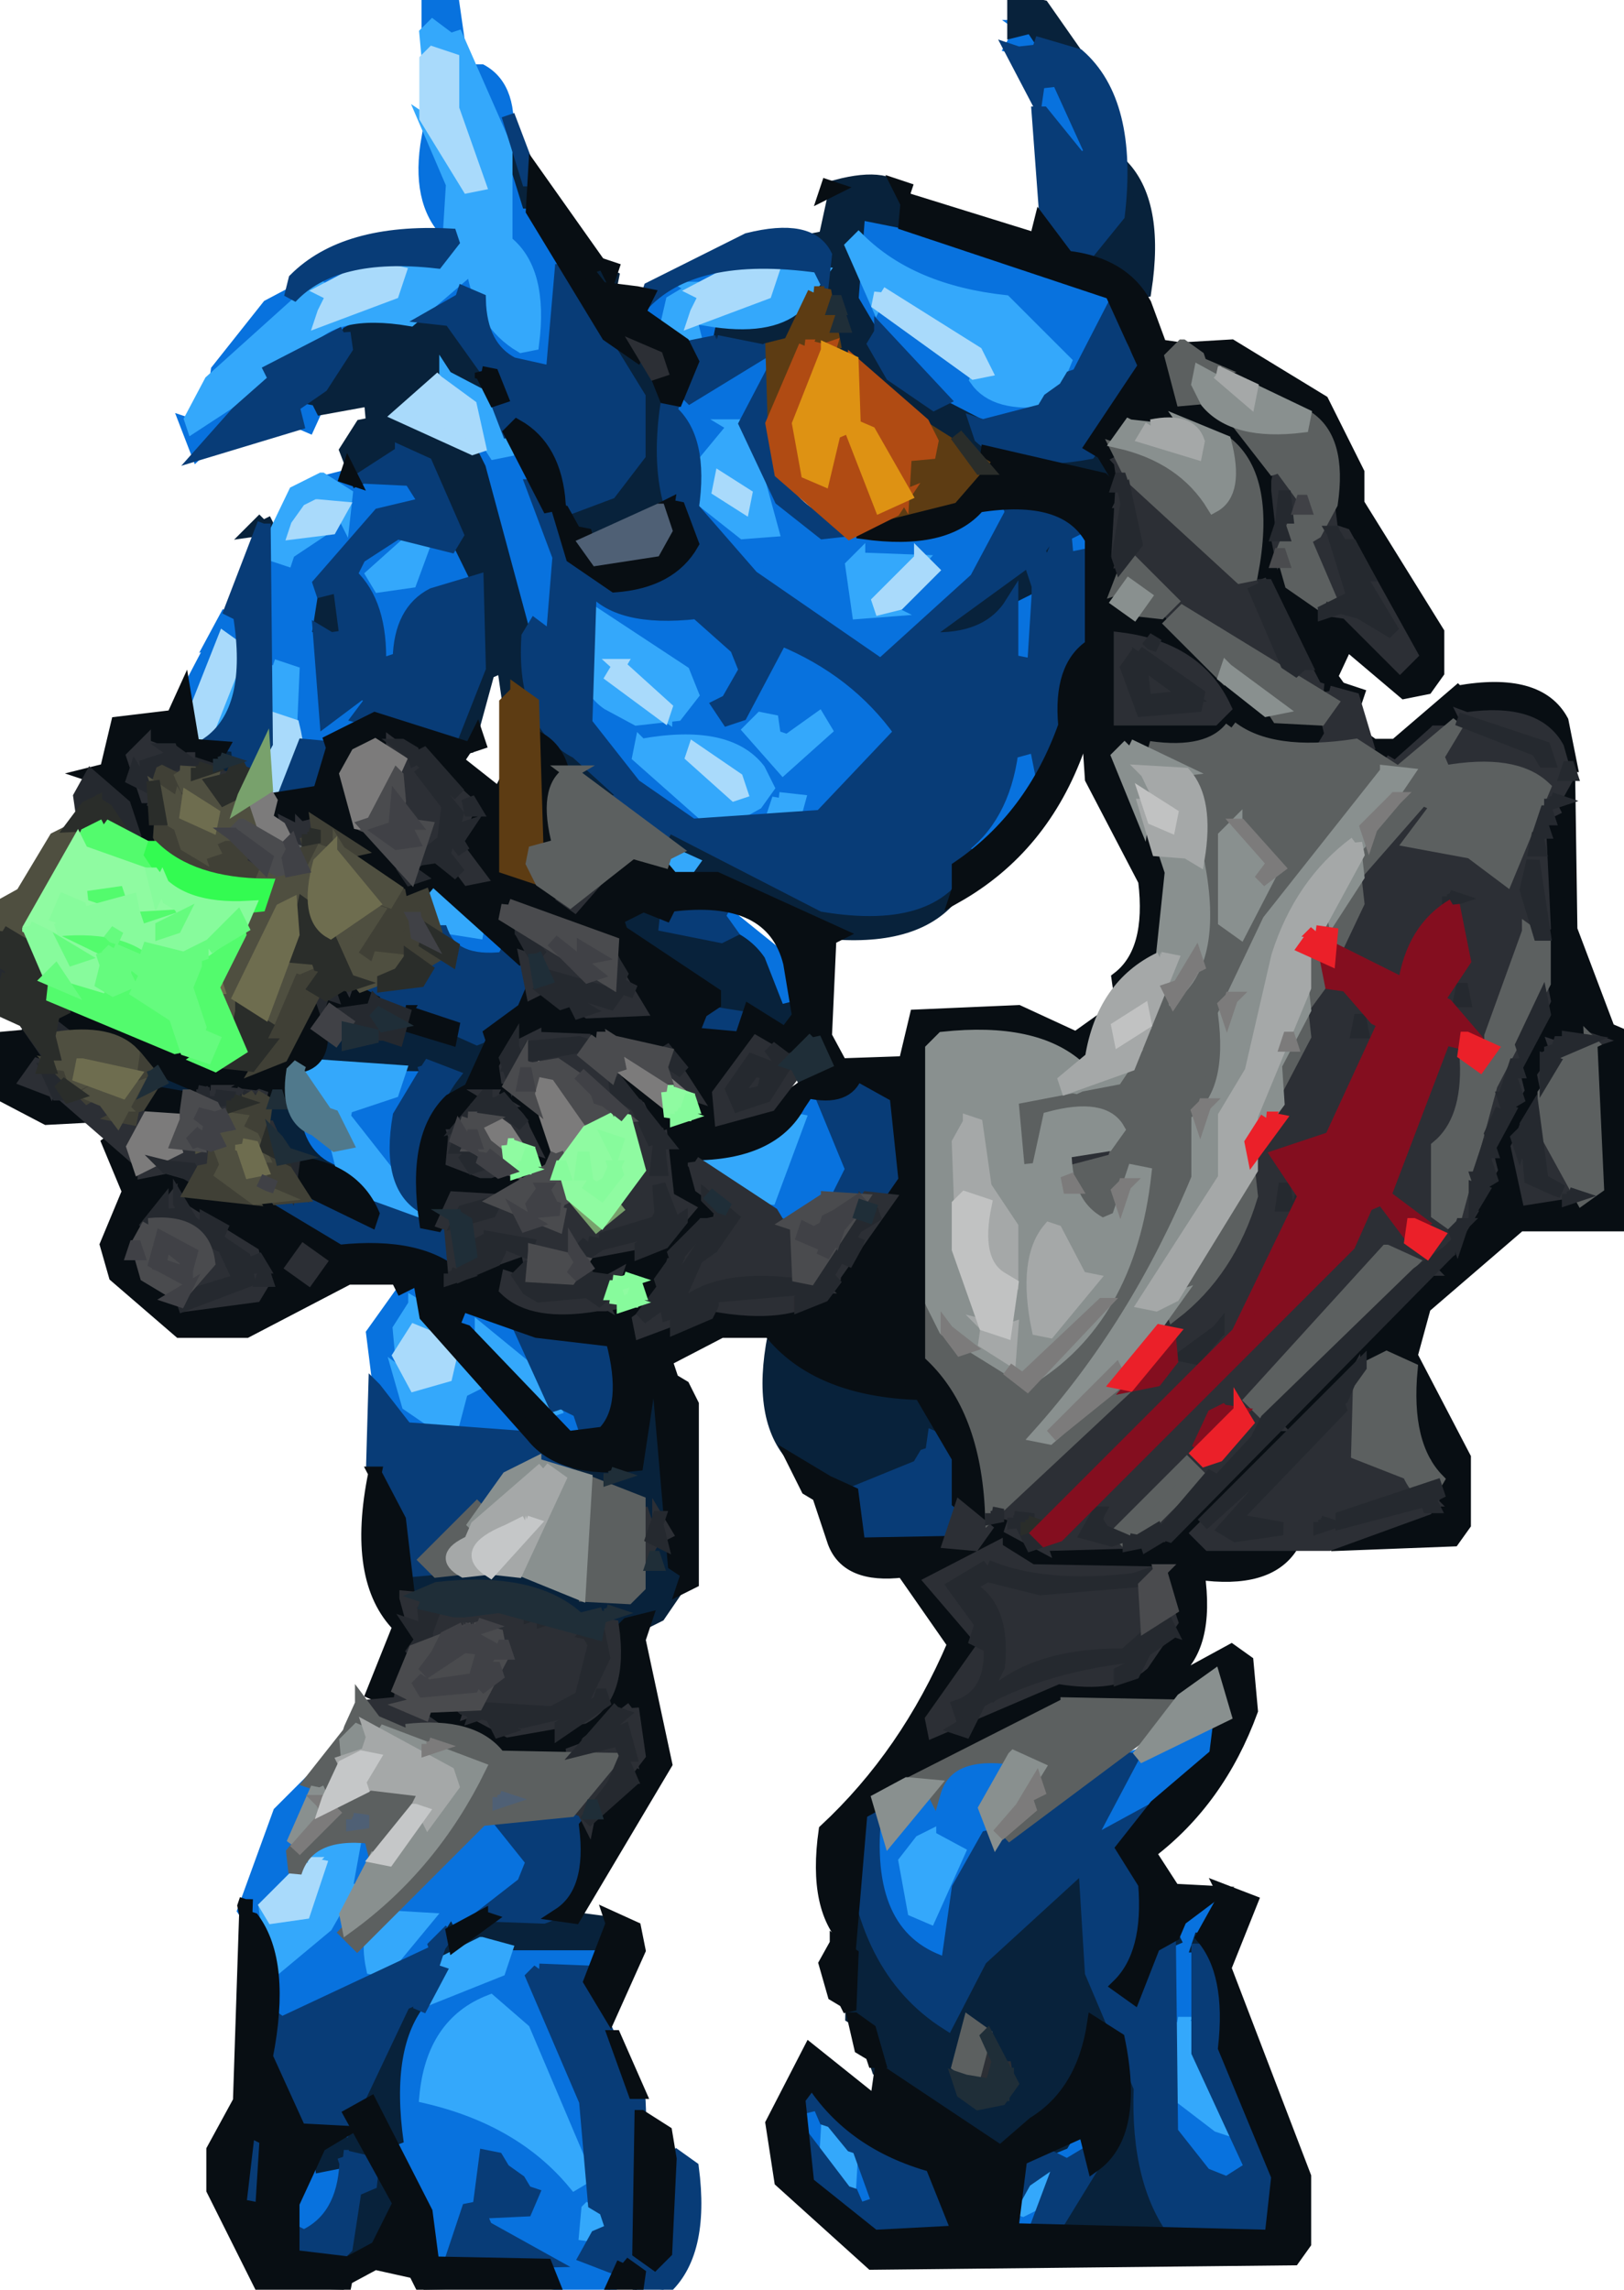 <svg viewBox="0 0 366 516" xmlns="http://www.w3.org/2000/svg"><path fill="#0872DE" stroke="#0872DE" stroke-width="3" d="m96.5 0 5.5.5 1 7L98.5 6l-2 1V0Zm134 6 3.5 2.5-.5 3.5-5.5-1.5 2.5-4.5Zm-122 10q7.07 3.93 5.5 16.5l-3-2-2.5-14.5Zm126 2 5.5 1.5 6 15-2.5 1.5q-9.88-4.69-9-18Zm-138 13q7.39 6.11 5.5 21.5h-1q-7.08-7.14-4.5-21.5Zm18 6L126 59.5v23l-6.5 1.5-9.5-7.5-3.5-10.5-2.5.5-.5 1.5-10 4 9-10 4-2q1.88 12.63 11 18l2.5-.5q2.12-16.62-6-23l.5-17.5Zm80 11L251 67.5 242.5 85l-2 1-14-18q-21.18-2.32-33-14l-1.5.5 2.5-6.5Zm-117 12 4.5.5Q60.48 68.98 48.5 87l.5-3.5L60.5 69l17-9Zm84 0 4.5.5-16 9-.5 4.5-5.5-4.5 17.5-9.5Zm31 1 12 15 15.5 8.5 1.5 2.5 14.5 3.5-1.5 2.5-13 3-10.5-5.5 2-1-15-14-.5 1.5-5-16Zm-115 11 5.5.5L70.5 79l1-4 6-3Zm80 0 9.5.5-5 3-1.5 2.5-4-1-1.5.5 2.5-5.5Zm14 7 2.5 1.5-6 16 13.5 21.5 29 2 16-6 1.5 2.5q-8.86 19.64-25.5 31.5l-5 2-39.5-31.5-2-9h1l6.5 8.5 10 2 .5-6.5-7.5-17.5-8.5 7.5-1.5 3.5-5.5-15.5L171.5 79Zm22.5 47-2 2 2 10 10-2 6-8-16-2ZM60.5 83l1.5 2.5L44.5 102 42 95.5l1.5.5 17-13Zm41 1 1.5.5-1.5.5v-1Zm-34 6 4.5.5-2.5 5.5-3.5-1.5 1.5-4.5Zm47 7 11.5 28.5v17l-2.5 1.5-3.5-2.5-.5 1.5q-7.73-6.77-5.5-23.5l-8-17 2-1 .5-2.5 5 3 1-5Zm-39 11q16.25-4.25 20.5 3.5l-.5 2.5q-16.58.92-21.5 13.5l-2 33 2.5 1.5 8-6 1.5 2.5-2.5 3.5 1.5.5-16.5 7.5-2-20-4 1-.5-25.5 1.5.5 3.5-.5 2.5-3.5 9.5-4.5 1-6-2.5-3.5Z"/><path fill="#0872DE" stroke="#0872DE" stroke-width="3" d="m89.5 120 12 3 1-2 4.5 10.5-15 8-3.5 10.5-4.5-1.5q2.12-14.12-5-19l4.5-6.5 6-3Zm4.5 1-10 9 2 2 7-1 3-9-2-1Zm146.5-1 5.5 2.5-1.5 3.5-4.5-.5.5-5.5Zm-108 12q6.71 8.29 24 6l9.5 7.5 2 5-4.5 7.5-1.5.5 1.5 3.5 3.5-1.5 8.5-16.5q17.4 6.6 27.5 20.5L184.5 184l-5 2 .5-1.5-.5-4.5-5.5 1.5 1 4-11.5.5v-1l8.5-5.5 1-3-4.5-5.5q-7.5-6-24-3l-.5 2.5 17 15-5.5.5-12.5-9.5-11-14v-11h1l4.5 7.5 13 3 4.5-3.5 1-3-7.5-9.5-15-8-1.5.5.5-6.5Zm39.5 30-3 3 8 8 9-8-1-3-7 5-3-1-1-3-2-1Zm59.5-30 2.5 1.5-1.5 16.5-4.5-1.5q-3.25-13.25 3.5-16.5Zm-180 6 2.5.5-.5 6.5-4-1-1.5.5 3.5-6.5Zm-4 8 .5 3.5-5.5 10.5-.5-3.5 5.5-10.5Zm182 22 4.5.5q-1.25 18.25-15.5 23.5l-2.5-.5 13.5-23.5Zm-67 37 15.5 12.5 2 8-3.5 2.5-8-15-5.5-2.5 2-1-2.5-4.5Zm-54 3 5.5 7.5-6.5.5-7.5-5.5 8-1 .5-1.5Zm-19 32 6.5 1.5q-8.44 6.06-6 23l-.5 2.5-11-14-1 4-2.5-4.5 3-1 1.5-3.5 10.5-3.5-.5-4.5Zm93 6 3.5 1.5 6 19-15.5 9.5-7.5-5.5 5-1 6-17-2-1 4.5-5.5Zm-116 3 5 6 6.5 5.5-.5 5.5q-10.58-4.87-11-17Zm27 40 2.5 1.5-.5 4.5-2-1q-6.03 4.97-3.5 18.5l7.5 9.5 4 1 4-11 2.5-.5.5-1.5 11.5 12.5-24.5 1.5-9.5-7.5-2-16 7.5-10.5 2-1Zm11 5 14.5 5.5-2 1 4 7-1.5 1.5-7-7-4-2-1 2-5.5-4.5 2.5-3.5Zm19 19 1.5 2.5h-1l-.5-2.5Zm3 3 5.5 3.5-1.5 4.5-4.5-2.5-2-3 2.5-2.5Zm149 72 .5 2.5-13.5 15.5-16 8-.5-2.5 9.5-15.5 20-8Zm-54 8 6.5 2.5-6 14v2l-6 11-2.5 17.5-13.5-12.5-2-17 1.5.5 22-18ZM210 414l-2 1-4 5 2 11 4 1 6-14-6-4ZM69.5 402l2.5.5q-7.59 5.41-6 20l-6 6-.5 8.5-4.5-6.5 8-22 6.5-6.5Zm42 7 8.5 11.5-7.5 9.5-14.5 8.5-1 4 .5 1.5-2-3-32 15q-5.75-2.25-3.5-12.5l1.5.5L75 432.5l2.5-5.5 2 11 4-2 1 8 11.5-9.5-.5-2.5-7.5-.5 23.5-22.5Z"/><path fill="#0872DE" stroke="#0872DE" stroke-width="3" d="m80.5 414 3.5.5q2 9.5-3.5 11.5l-2.5-.5 2.5-11.5Zm193 13 2.5 1.5q-9.81 7.69-6.5 28.5l-4-1-1.5.5q-4.19-22.19 7.5-28.5l2-1Zm-160 11 23.5 1.5-2.5 4.5-14.5 1.5 12 28v11h-1L111.5 451 98 463.5l-2 9q21.51 5.49 34.5 19.5l1.5-.5 3 6-3 1 .5 5.5 1.5.5-2 4 6 2-.5 5.5-12.5-1.5-4.5-7.5-12.5-6.5-.5-2.5-3.5 1.5-3.5 10.5-4.5-2.5q1.76-15.26-6-21v-25l7.5-14.5-.5 1.5.5 1.5 16.5-7.5-.5-4.5Zm-3.5 48-2 12h11l1-3-1-1-2-2-3-3-2-2-2-1Zm154.5-17 7 9 4 2 1-5 5.5 13.5-6.5 3.5-9.5-7.5-1.5-15.5Zm-83 5 4.5 1.5.5 2.5 5.5 4.5-3.5-2.5-2.5.5-.5 7.5-5.5-12.5 1.5-1.5Zm61 6 3.5 2.5-1.5 3.5-4 2-5.5-2.5 7.5-5.5Zm-50 4 1.5.5 4 12-4.5 1.5-2-4-5.5-4.5 3.5 2.5 2.5-.5.5-7.5Zm-117 3 2.5.5q-.61 12.39-9.5 16.5l-2.5-1.5q.25-10.75 7.5-14.5l2-1Zm154 8-.5 1.5.5 1.5 4-3 .5 2.5-1.5 6.5-4.5-2.5 1.5-6.5Z"/><path fill="#08223B" stroke="#08223B" stroke-width="3" d="m228.5 0 6.5 1.5 7 10-5.5.5-4-6-4 1V0Zm-114 31 5.5 14.5h-1L114.5 31Zm138 6q8.59 8.41 5.5 28.5l-3.5.5-10.5-7.5q10.29-4.71 8.5-21.5Zm-64 5q12.25-3.25 15.5 2.5l-.5 5.5-10-2-1.5 19.5L203.5 87l16.5 8.5 1.5 3.5 5.5 2.5-5 1-.5 1.5L188 78.5l-2-4-.5-8.5-1.5-.5 2-8-2.5-3.5 2.5-.5 2.5-11.5Zm.5 26-1 2h1v-2Zm1 4-1 2h1v-2Zm-57.5-12 5.5 2.5-.5 2.5-4.5-2.5-.5-2.5Zm46 10 1.5.5-3.5 7.5-3 1-11.5-1.5.5-2.5 16-5Zm-94 2 17.5.5 8 11-2 1-.5 1.5-7-2L90 92.5l1.5 3.5 14.5 5.5 2 4 15.5 57.5 6.5 5.5 5.5 6.5 5.5 4.5-2.5.5-11-6-1.5.5-7.5-18.5-4 1-1-7-3.5 1.5-4.5 16.5-4.5-.5 7-17v-19L93.5 102l-13 6-2.5-6.5 3.5-5.5 2.5-.5-.5-5.5-11 2-1-2-2.5-.5 4-3L78.5 75l6-3Zm54 3 8 9 3.5 2.5q-4.12 19.13 3 27l-3.5 1.5h-2l-15 6-4.5-2.5-1.5-3.5-1 4-2.5-4.5 3-1 .5-2.5 6 3 8.5-6.5q5.44-5.06 3-18l-7-13 1.5-1.5Zm-21 21 6.5 7.5h-1l-5.5-7.5Zm129 5 3.5 2.5 2 7-3.5-2.5q-13.79 1.29-19.5-5.5l17.5-1.5Zm-187 16 1 2-3.5.5 2.5-2.5Zm177 3 2.5.5-2.5 5.5-1.5-.5-1-2 2.5-3.5Zm-81 3-6 7-1.5-.5 7.5-6.5Zm76 3 2.5 5.5-6 3-2.5 3.5-15 6-.5-2.5 21.5-15.5Zm-158 6 4.5 1.5-.5 10.5-5.5-2.5 1.5-9.5Zm164 35-.5 1.5-.5 1.5-.5-1.5 1.5-1.5Zm-187 1 3.5.5-3.5 5.5-2 1-.5-2.5 2.5-4.5Zm-.5 3v1h1l-1-1Zm100.5 15 35 18h19l14-12-2.5 3.5-1.5 6.5q-8.33 10.17-29 8L155 197.5l1-4-6-5 .5-2.5Zm-6 18 5.5 2.5.5 2.5q14.77-.77 20.5 7.5l4.5 11.5 4-1 .5 1.5-3.5 4.5-8-5h-2l-7.5-.5 2-3-21-15-1-3 5.5-2.5Zm-44 26 8 4 2.5.5-8.5 14.5-.5-2.5-2.5-6.5-30.5-.5 3.5-6.5 8 2 6-2 3 1 1-3 11 3 .5-2.5-1.5-1.5Zm-66 10 12.5 5.5-5.5 1.5-7.5-1.5 2-3-1.5-2.5Zm25 6 6.5 2.5q.34 11.16 8 15l-5.5.5-3.5-2.5.5-1.5-1.5-.5-4.5-13.5Zm3.5 1-1 2h1v-2Zm13.5 25 3.5 1.5-1.5.5-2-2Zm98 29 15 10 18.5 3.5 6 10-1.5-.5-2.5.5-.5 3.5-2.5 1.5-1.5 2.5-13 5-12-9-1.5.5q-8.21-8.71-4.5-27.5Zm-27 11 2.5 1.5-.5 29.5-5.5-4.5-1.5-2.5-14.5-5.5 3.5-1.5 12 1 4-18Zm-9.5 20v1h1l-1-1Zm-5.5-9 1.5.5-1.5.5v-1Zm17 24 4 7 1.5.5-6.5 9.5-10 5-1-3-2.5-.5-.5-1.5-4 1q-10-9.5-32-7l-6 2-2.5-6.5 1.5.5h28q6.38 8.12 23 6l5-12 2-1Zm-1.5 4-1 2h1v-2Zm-11 12v1h1l-1-1Zm122.5 44 1.5 1.5-8 8 3 4-4-3 8-9-.5-1.5Zm-16 13 1.5.5q-2.35 24.85 7 38l-3.5-2.5-2.5.5-3 11-15.5 16.5-3 1-26.5-18.5-3.5-10.5-2.5-1.5.5-27.5q6.5 18.5 21 29l2.5-1.5 2-9 21.5-22.5 4-3ZM218 456l-2 2 1 14 4 2 5-1 2-3-6-12-4-2Zm-88.5-31-3.5 4.5.5 2.5 11.5 1.5-.5 6.5-1-2h-30l-9 5 .5-1.5 3.5-5.5 1 2q4.43-8.57 20-6l7-7Zm134 10 1 2-3.5 1.5-.5 1.5-.5-1.5 3.5-3.5Zm7 2 .5 1.5h-1l.5-1.5Zm-135 6-2.5 3.5 3 4-4-3 3.5-4.5Zm-43 7 2.5.5q-8.67 10.33-5.5 32.5l-6-9-4.5 2.5 11 20-5.5 10.5-9 3 2.5-3.5q-1.75-10.75 3.5-14.5l2.5-.5-1.5-5.5-10 2-.5-4.5 6-4q8-7 8-22l6.5-7.5Zm184 12 1.5 2.5-2-1 .5-1.5Zm-24 1 12.5 40.5-27.5.5 2.5-3.5 12-20 .5-17.5Zm-68 6 15.5 14.5-1.5.5-14-15Zm55 11 1.5.5-1.5 2.5-8.5 3.5-.5 1.5-.5-1.5 9.5-6.5Zm45 4 1.5 2.5-2-1 .5-1.5Zm-104 2 1.5 3.5h-1l-.5-3.5Z"/><path fill="#34A8FB" stroke="#34A8FB" stroke-width="3" d="m97.5 6 4 3 1.5-.5 11 25v21q8.12 6.38 6 23l-2.5.5q-9.12-5.37-11-18l-14 12Q75.05 69.05 69 77.5l.5 1.5-26 17-.5-1.5 4.5-8.5 20-18 5-3 2.5 1.5-3 5 2.5.5L90 64.5l-1-4 12-3 1-16-6-14 3 2 6.5 12.5 2.5-.5-7.5-29.5-4 1-.5-5.5L97.5 6Zm96 48q11.82 11.68 33 14L240 81.5l-3.5 8.5q-12.19 1.69-16.5-4.5l.5-1.5 1.5-.5-7.5-9.5-16-8-1 2-5.5-12.5 1.5-1.5Zm-20 6 11.5 1.5-5.5 7.5q-6.17 5.33-20 3l2-3 12.5-4.5-.5-4.5Zm-17 5 2.5 1.5-3 5v2l1 4-1.5-.5-5.5-2.5 1.5-6.5 5-3Zm-56 20 10.5 5.5 3 11-2.5.5-11-17Zm65 11 2.5 1.5 6 22-6.5.5-9.5-7.5-2-5 9.5-11.5Zm-2.5 12-1 3 6 3v-2l-5-4Zm-90.5 0 5.5 3.5-.5 4.5-1-2-9.5 3.5-1 2 5 1-6 4-.5 1.5-4.5-1.5 6.5-13.5 6-3Zm21 13 2.5.5-3.5 9.5-7 1-1.5-2.5 9.5-8.5Zm100 5 13.5.5-9 10 2 1-6.5.5-1.5-10.5 1.5-1.5Zm-60 12 20.5 13.5 2 5-3.5 4.5-9 1-6.5-3.5q-7.12-4.88-5-19l1.5-1.5Zm6.5 12-2 3 12 8v-1l-10-10Zm-78.5 0 4.5 1.5-.5 11.5-4-1-1.5.5 1.5-12.5Zm-8 1 .5 4.5-5.5 8.5-.5-2.5 5.5-10.5Zm118 11 2.5.5.5 3.5 3 1 7-5 1.5 2.5-9.5 8.5-7.5-8.5 2.5-2.5Zm-27 6q19.54-3.54 26.5 5.5l2 4-2.5 3.5-9 5-17.5-15.5.5-2.5Zm12.5 1-1 2 10 8h1l-1-3-9-7Zm18.5 11 4.5.5-1.5 5.5-4.5-1.5 1.5-4.5Zm-25 12 5.5 2.5-2.5 3.5-3.5-2.5.5-3.5Zm-53 7 10.5 8.5-.5 2.5-9.5-1.5-2-8 1.5-1.5Zm-29 41 21.5 1.5-1.5 4.5-10.5 3.5-.5 2.5-6.5-3.5-4-7 1.5-1.5Zm109 12 2.5.5-6.5 17.5q-13.25-.25-17.5-9.5l13.5-2.5 8-6Zm-99 1 11 14 1.5-.5 5 7-5.5 2.5-12.5-9.5-2-8 2-1 .5-4.5Zm15 41 2.5 1.5 2 4-6 2-1.5 3.5-.5-5.5 3.5-5.5Zm15 6 11 9 1.5-.5 4 9-1.5.5-15-18Zm-6 4 5.5 7.5-4 2-2.5 9.5-9.5-6.5-2-7 3.5 2.5 8.5-3.5.5-4.5Zm-25 110 2.5.5-2 11 3 1-2.5 4.5-1-4-4 7-12 10-1.5-12.5 1.5.5 9.5-3.5 1-8-2-1 7.5-5.5Zm132 0 6.5 3.5-6.5 14.5-3.5-1.5-2-11 3.5-4.5 2-1Zm-122 18 8.5.5-9.5 11.5-2.5-.5q-2-9.5 3.5-11.5Zm21 6 5.5 1.5-1.5 4.5-15 6-.5-1.5 2-4-.5-1.5 10-5Zm2 13 7.5 6.5 14 33-2.5 1.5q-12-14.5-33.5-19.5 1.52-16.48 14.5-21.5Zm155 5 4.5 1.5 6 22-1.5-.5-8.5-6.5-2-15 1.5-1.5Zm-79 24 5.5 3.5-.5 8.5-5.5-3.5.5-8.5Zm52 7-.5 1.5-3.5 7.5-4 2-1.5-.5 5.5-8.5 4-2Zm-106 11 5.5 2.5-2.5 3.5-3.5-.5.5-5.5Z"/><path fill="#A9DAFB" stroke="#A9DAFB" stroke-width="3" d="m97.5 12 4.5 1.5v11l6 17-2.5.5L96 26.5v-13l1.5-1.5Zm-14 48 6.5 1.5-1.5 4.5-16 6 .5-1.5 2-4-2-1L83.5 60Zm84 0 6.5 1.5-1.5 4.5-16 6 .5-1.5 2-4-2-1 10.5-5.5Zm31 6L220 79.5l2 4-2.5.5L198 68.5l.5-2.5Zm-100 20 7.5 5.5 2 9-1.5.5L90 93.5l8.5-7.5Zm64 22 5.5 3.5-.5 2.5-5.5-3.5.5-2.5Zm-91 6 5.5.5-2.5 4.5-8 1 .5-1.5 2.5-3.5 2-1Zm136 12 2.5 2.5-7.5 7.5-4 1-.5-1.5 9.5-9.5Zm-157 18 3.5 2.5-8.5 21.5-3.5-2.5 8.5-21.5Zm89 6 10.5 9.5-.5 1.5-11.5-8.5 1.5-2.5Zm-78 12 4.5 1.5q3.25 13.25-3.5 16.5l-2.5-.5 1.5-17.5Zm95 7 9.5 6.5 1 3-1.5.5-9.5-8.5.5-1.5Zm-63 131 8.5 3.5-1.5 6.5-7 2-3.5-6.5 3.5-5.5Zm-24 120 2.5.5-3.5 10.5-7 1-1.5-2.5 9.5-9.5Z"/><path fill="#083C77" stroke="#083C77" stroke-width="3" d="m234.5 10 8.5 2.5q12 10.5 9 36L243.5 59l-7.5-6.5-2-27h1l8.5 10.5 2.5-1.5-7.5-16.5-4.5.5-.5 3.5-5.5-10.5 1.5.5 4.5-.5.5-1.5Zm-120 16 5.5 14.5h-1L114.5 26Zm-13 27 .5 1.5-3.5 4.5q-23.12-2.62-33 8l1-4q11.25-11.25 35-10Zm67 1q14-3.5 17.5 3.5l-.5 4.5-1-2q-28.48-3.98-40 9l1.5-2.5.5-1.5 22-11Zm-42 7L144 89.5v13l-6.5 8.5-8 3-12-18-3 1-2.5-6.5 2-1L101.5 72l-4.5-.5 7-4 .5-1.5 3.5 1.5q.25 10.75 7.5 14.5l9 2 2-23Zm125 7q-.63 12.13 6.5 16.5L245.5 102q-17.15 3.15-24.5-3.5l-1-3 1.5.5 13.5-3.5 1.5-2.5 3.5-2.5 1.5-2.5 1.5-.5 8.5-16.5Zm-174 7 .5 3.5-5.5 8.5-6.5 4.5 1 4-21.5 6.5 8-9 8.5-7.5-1-2L77.5 75Zm121 0 14 15-2 1-9.5-6.5-4-7 1.5-2.5Zm-37 2 12.5 2.5-1.5-.5-18 11 1.5-2.5-2-9 7.5-1.5Zm12 8q-3.54 26.54 13 33l3.5 1.5-4.5.5-9.5-7.5-8-17 5.5-10.5Z"/><path fill="#083C77" stroke="#083C77" stroke-width="3" d="m150.5 90 1.5.5-1 2q7.32 6.18 5 22l13.5 15.5 29 20 21.5-19.5 8-15-.5-1.5q11.48-1.48 14.5 5.5l-2 1 .5 5.5 5-1 .5 19.5-11.5 28.5-1-5-5.5 1.5q-1.99 15.01-12 22l2 1q-6.13 15.87-32.5 11.5l-35-18-1 2-10.5-7.5 2-1-11-10q-12.22-6.28-11-26l1.5-2.5 4 3 1.5-18.5-6-16h1l10.5 19.5 13 3 11.5-8.5q-8.99-11.56-5.5-33.5Zm86.5 30-3 4 1 2h2l2-5-2-1Zm-5 6-22 16 1 2q12 0 17-8v13l5 1 1-16v-2l-2-6Zm-99 6-1 31 11 14 13 9 29-2 18-19q-10-14-27-21l-9 17-3 1-2-3 2-1 4-7-2-5-9-8q-18 2-24-6Zm-42.5-30 5.5 2.5 7 16-1.5 2.5-12-3-8.5 5.5-2 4q7 6.5 6.5 20.5l4.5-1.5q.25-10.75 7.5-14.5l10-3 .5 19.5-6.5 16.5-20.5-5.5 3-4-2.5-1.5-8 6-1.5-19.5 2.5 1.5 3.5-.5-1.5-11.5-4 1-.5-1.5L85.5 116l10.5-2.5-3.5-5.5-10.5-.5 8.5-5.5Zm-31 16 .5 49.5-3.5 6.5-2.5-.5-.5-5.5-6.5-.5q10.5-7.5 7-29l-2-1 7.5-19.5Zm9 50 5.5.5-4.5 11.5-5.5-.5 4.5-11.5Zm82 36 12.5.5-1 2 2.5 3.5-2 1-12.5-2.5.5-4.5Zm-51 6q2.71 7.29 14 6l1-2 5.5 8.5-7.5 9.5-5 2L82 222.5l14-2 .5-4.5 5.5-.5-2.5-5.5Zm59 18 9.5 1.5-2.5 4.5-9.5-2.5 2.5-3.5Zm-63 12 6.5 2.5q-7.79 10.21-6.5 29.5-8.25-4.75-5.5-20.5l6-10-.5-1.5Zm98 2 8.5 5.5 2 17-3.5 5.5-11.5-.5 3-6-7-17 8.5-4.5Zm-135 28q17.97-2.47 25 6l.5-2.5-.5-1.5 11 4h2l5.5.5-.5 10.5q-7.47-7.03-24-5l-19-12Zm59 30h18l2.5 2.5q3.5 15.5-3.5 20.5l-3 1 .5-1.5-1.5-4.5-4-2-1.5.5-7.5-16.5Zm-33 13 7 9 27 2h2l10.5 5.5q-14.57-1.57-20 6l-2.5 5.5-1-2-10 11-1.5.5 1 3-5.5.5q.06-15.56-7.5-23.5l.5-17.5Zm126 11 3.5 1.5 2 17-3.5 5.5h-18l-2.5-2.5 1.5-9.5 13.5-5.5 1.5-2.5 1.5-.5.5-3.5Zm41 72 3.5.5-9 17 2.5.5 11-6-7.5 8.5q7.4 3.6 6 16l-6 16 4.5 1.5 7-14 .5 44.5 7.5 9.5 5 2 5.5-3.5-12-26v-23h1q7.33 7.17 5 24l12 28v10l-2.5 2.5h-20q-9.31-11.69-8.5-33.5l-11-26-1.5-24.5-23.5 21.5-7.5 14.5q-19.59-12.41-21.5-42.5l5.5-7.5q-4.04 29.04 14 36l2 1 2.5-17.5 6.5-11.5 12-3 17-15Zm-138 12 18.5.5q2.71 19.21-9.5 23.5l-13.5-.5 9-7 2-5-8-10 1.5-1.5Zm-12 27-2.5 3.5-.5 1.5-.5-1.5 3.5-3.5Zm-6 6 2 3 1.5.5-4.5 8.5.5-1.5-.5-1.5-3.5 1.5L77.5 480 66 477.5l-6-15v-9l3.5 2.5 32-15Zm26 3 12.5.5-2 3 12 26 1.5 36.5 4.5-1.5v-20l2.5-2.5 3.5 2.5q2.57 19.57-6.5 27.5l-5.5-.5-1.5-5.5-4 1-6.5-2.5 2.5-4.5 3.5-1.5-1.5-4.5-2.5-1.5-2-23-12-28 1.5-1.5Zm62 25q8.22 14.78 26.5 19.5l6 13q-4 6.5-18.5 2.5L182 490.5l-2-9h1l9.5 12.5 1.5.5 1.5 3.5 4.5-1.5-4.5-12.5-1.5-.5-4.5-5.5-1.5-.5-1.5-3.5-4 1-.5-1.5 3.5-4.5Zm-127 11 3.5 2.5q3.25 12.25-2.5 15.5l-3.5-2.5q-3.25-12.25 2.5-15.5Z"/><path fill="#083C77" stroke="#083C77" stroke-width="3" d="m234.5 485 6 3 5-3 .5 3.5-9.5 15.5-3.5-.5 6-16-1.5-.5-6.5 4.5-2.5 4.5-.5-4.5 3.5-5.5 3-1Zm-157 1 6.5 1.5-.5 4.5-3.5 1.5-2 13-3.5 3.5-8.5-2.5.5-4.5 2 1q8.89-4.11 9.5-16.5l-.5-1.5Zm32 0 2.5.5 1.5 2.5 3.5 2.5 1.5 2.5 1.5.5-1.5 3.5-10.5.5 1.5 3.5 13.5 7.5-21.5.5.5-1.5 3.5-10.5 2.5-.5 1.5-11.5Z"/><path fill="#080E13" stroke="#080E13" stroke-width="3" d="M120.5 39 135 59.5l-3 1 3.5 4.5 8 1 2.5.5-2 4 10 7 2 4-3.5 8.5-2.5-.5-2-5 2-1-3.5-4.5-2-1-1 2-6.5-4.5-17-28 .5-8.5Zm66 3 1.5.5-2 1 .5-1.5Zm16 0 1.5.5-.5 1.5-1-2Zm2 3 29 9 1-4 6 8q12.56 1.44 17.5 10.5l3.5 9.5 3.5.5-1 10 16 7 5 7q6.17 7.83 3 25l6.5 8.5q13.37 1.62 18.5 11.5l1.5 2.5 3.5-1.5-2-9-13.5-19.5-2.5-.5q4.12-21.12-6.5-27.5L270 80.5l-1-2 8.5-.5L298 90.5l8 16v7l18 29v9l-2.5 3.5-5 1-13-11-3.5 7.5 2.5 3.5-8.5-3.5-8.5-20.5-3.5-.5q5.42-25.42-6.5-33.5l-22-2-2 11-3-5-2.5-1.5 12-18-7.5-16.5L204 50.5l.5-5.5Z"/><path fill="#080E13" stroke="#080E13" stroke-width="3" d="m136.5 60 1.5.5-.5 1.5-1-2Zm-28 24 2.5.5 2 5-1.5.5-3-6Zm8 12q8.61 4.89 9.5 17.5l-2.5.5-8.5-16.5 1.5-1.5Zm106 6 26 6 3.5 3.5 1.5 26.5 10.5.5 18.5 21.5 17.5 2.5-3.5 5.5-19-5-8 5-17.5 1.5v6l12 23v11L252.5 224l-.5-3.5q7.94-6.06 6-22l-12-23-.5-7.5-2.5.5q-8.03 22.47-27.5 33.5l.5-1.5v-5q16.67-11.33 24-32-1.24-13.24 6-18v-24q-5.87-10.62-25.5-7.5-7.35 8.65-26 6v-1l16-5 11.5-8.5.5-3.5Zm30.5 42-1 18h23l1-3q-6-13-23-15ZM78.5 106l1 2-1.5-.5.5-1.5Zm72 8 2.5.5 3 8q-4.89 8.61-17.5 9.5l-9.5-6.5-3-10h1l2.5 4.5 2.5.5 1.5 5.5 15.5-2.5 1.5-9.5Zm-109 42 2 12 6.5.5-2.5 4.5-15-5-2.5 7.5 8 16-1.5.5-6.5-3.5-8.5-13.5-1.5-.5 4-1 2.5-10.5 12.5-1.5 2.5-5.5Zm263 0 1.5.5-.5 1.5-1-2Zm24 0q18.25-3.25 23.5 6.5l2 10h-1l-4.5-7.5q-6.17-5.33-20-3l-14 11-6.5-4.5-2-3 3.5 2.5h5l14-12Z"/><path fill="#080E13" stroke="#080E13" stroke-width="3" d="m84.5 162 20.5 6.5-2 3 9.5 7.5 1-2 2 21 14 6 17-12 5 6h10l27.5 12.5-2 1-1 22 3.5 6.5 14.5-.5 2.5-10.5 23-1 13 6 3.5-2.5-2.5 8.5q-10.3-8.7-32-6l-1.5 73.5q12.21 11.79 13.5 34.5l4.5.5 1.5 3.5 29 2 68.5-65.5 21-54v-43l5.5-10.5.5 34.5 8.5 22.5 3.5 1.5-.5 42.5h-23L321 294.5l-3 11 12 23v15l-2.5 3.5-26 1v-1l21.5-7.5 1-11q-7.31-7.69-7.5-22.5l-10 2-35.5 35.5-1 3 21 2q-5.27 8.23-21 6 2.44 16.94-6 23l2.5.5 11-6 3.5 2.5 1 11q-7.36 20.14-23 32l5.5 8.5 9.5.5-8 6-1.5 3.5-4.5 2.5-4.5 11.5-3.5-2.5q7.35-7.15 6-23l-5-8 7.5-9.5 13.5-11.5 2-16-3.5-1.5q-9 11-34 6L194 408.5l-2.5 29.5q-8.08-7.42-5.5-25.5 18.4-17.1 29-42L203.5 354q-12.52 1.52-15.5-6.5l-3.5-10.5-2.5-1.5-3-6 7.5 4.5 5.5 2.5 1.5 11.5 27.5-.5 1-4-6-5v-10l-8.5-14.5q-23.35-.65-34-14h-11l-12.5 6.5 1.5 4.5 2.5 1.5 2 4v40l-2 1 1-3-3-2-3.5-40.5-2.5 1.5-2.5 16.5q-16.88 1.88-23.5-6.5l-24-27-1.5-8.5-4 2-1-2h-11l-23 12h-15L26 287.5l-2-7 5-12-5-12 6 5 1.5 2.5 10.5.5 1.5 5.5h13l20 12q18.45-1.95 27 6l15-6 1.5 2.5-6 4 1.5 3.5 27 2 1.5-4.5-12-2 .5-5.5q16.82 2.82 21.5-6.5l1-3-5-3v-13l-12-15 1.5-.5 10.5 8.5 1.5 2.5 4.5-1.5-6.5-14.5-30-2-4.5 2.5-1 8 5.5 4.5 1.5-.5 5 9-6.5 9.5-17.5 3.5-3.5 5.5-2.5-.5q-2.92-19.42 5.5-27.5l4.5-2.5 5-11-.5-1.5 7.5-5.5 1.5-3.5 3-1q5.5 7.5 21 5l.5-2.5-7.5-15.5-22-6-.5 3.5 6 8-2.5.5-20-18-5 6-2.5-.5L78.5 189 60 183.5l2.5-3.5 9.5-1.5 3-10-.5-1.5 10-5Zm-1.5 6-2 1-3 4 2 13 14 12v-2l5-3 6 5h3l-5-8 4-8-2-2-1-1q-5-12-21-11Zm62 36-6 3 1 3 21 14v2l-3 2-2 5 11 1 2-6 8 5 3-4-2-12q-4-16-27-13l-1 2-5-2Zm26 30-9 12 1 6q15-2 23-12v-4l-3-2-1 2-4 3-7-5Zm183 0-2 1-10 22v11q4 6 17 2l1-34-6-2Zm-161 8q-2 6-11 4l-2 3q-6 11-24 11l6 16h-3l-15 21 1 3 17-6 24-2 18-26-2-19-9-5Zm-83 5-6 8-2 1 3 8 15-1-3-11-7-5Zm-71 24-2 1-7 9 2 7 10 6 15-1 3-4-3-7-18-11Zm29 11-2 2 2 4 4-1-1-4-3-1Zm36 12-2 5 3 1 23 24 8-1q6-6 2-21l-17-2-17-6Zm120 55-14 7 12 16-12 15 1 3h7l22-12q13 3 19-3 7-5 5-19l-30-2-10-5Z"/><path fill="#080E13" stroke="#080E13" stroke-width="3" d="m107.5 166 .5 1.5-1.5.5 1-2Zm13 0q10 4.5 5.5 23.5l-3.5 2.5-2.5-2.5.5-23.5Zm-43 56 6.5 3.5-.5 2.5-11.5 1.5q1.75 8.75-3.5 10.5l-2.5.5-.5 7.5-18-2L12 230.5l.5-2.5h11l23 12h15l10-17 1 2 5-3Zm14 6 10.5 3.5-.5 2.5-11.5-3.5 1.5-2.5Zm-85 4 4.5 5.5-5 4 1.5 4.5 12.5 5.5-9.5.5L0 246.5.5 234l5.5-.5.5-1.5Zm27 14 8.5 1.5-2.5 4.5-9.5-.5 3.5-5.5Zm33 16q13.1 1.4 17.5 11.5l-.5 1.5-17.5-8.5.5-4.5Zm18 70 5.5 10.5 2 17-2 1 5 9-5.5 14.5-5.5-2.5 6-15q-10.41-10.44-5.5-34.5Zm61 33-1.5 4.5 6 28-20.5 34.5-3.5-.5q7.88-5.12 6-20l12-15v-11l-2.5-.5-15 11h-12L96 386.5l.5-2.5 16 6h15l8.5-6.5 2-14 3.5-3.5 4-1Zm130 61 6.5 2.5-6 15 18 47v15l-2.5 3.5-95 1-20.5-18.5-2-13 8.5-16.5 15 12 1-7 27 18 7.5-6.5q11.12-6.88 13.5-22.5l5.5 3.5q4.44 21.44-5.5 28.5l-2-8-14.5 6.5-2 16 58.5 1.5 1.5-13.5-12-29q1.91-16.91-5-25l5-9-.5-1.5ZM183 469l-3 4 2 19 15 12 19-1-6-15q-18-5-27-19ZM55.5 428l-.5 1.5.5 2.5 1.5.5q7.17 9.83 3 31l7.5 16.5 9.5.5-5 3-6 13v12l12.5 1.5 6.5-3.5 5-10-11-20 4.5-2.5L96 498.5l1.5 11.5 25.5.5 2 5-29.5.5-2-4-9-2-6.5 3.5-.5 2.5-18.5-.5-11-22v-9l6-11 1.5-45.5Zm.5 52-2 17 5 1 1-16-4-2Zm52.5-48 1.5.5-7.5 5.5-.5-2.5 6.5-3.5Zm29 0 5.5 2.5 1 5-6.5 14.5-4.5-7.5 5-13-.5-1.5Zm51 6 3.5 2.5-.5 12.5-1-2-2.5-1.5-2-7 2.5-4.5Z"/><path fill="#080E13" stroke="#080E13" stroke-width="3" d="m192.5 455 3.5 2.5 2 7h-1l-.5-1.5-2.5-1.5-1.5-6.5Zm-54 4 5.5 12.5h-1l-4.5-12.5Zm6 18 5.5 3.5 1 6-1 21-2.5 2.5-3.5-2.5.5-30.5Zm-4 33 3.5 2.5-.5 3.5-5.5-.5 2.5-5.5Z"/><path fill="#5D3C13" stroke="#5D3C13" stroke-width="3" d="m183.5 66 2.5.5 2 11-3.5 1.5-3-1-7 17-.5-16.5 4-1 5.5-11.5Zm24 30 13.5 8.5-6.5 7.5-12 3 1.5-2.5.5-10.5 5.5-.5-2.5-5.5Zm-91 60 3.5 2.5 1 33-1 4 1.5 2.5-7.5-2.5v-37l2.5-2.5Zm210 66-1.5 2.5-.5 1.5-.5-1.5 2.5-2.5Zm-15 8 .5 1.5-3 2 2.5-3.5Z"/><path fill="#2C2F35" stroke="#2C2F35" stroke-width="3" d="m144.5 79 3.5 1.5 1 3-1.5.5-3-5Zm108 25 24 26 5.5 1.5 7.5 16.5.5-1.5-7-14 1.5-.5 12 23 1.5.5-3.5.5-19-16-10-2-1.5.5-8.5-12.5-3.5-1.5 1-17-.5-3.5Zm1.5 7-1 2h1v-2Zm1 2-2 12 3-2-1-10Zm36 35-1 2h1v-2Zm-2.5-42 4.5 9.5-4.5 8.5-.5-2.5 1-2-1-9v-2l.5-2.5Zm1.5 6-1 5h1v-5Zm9.5 3 1 8 1-3 1.5.5 15 27-2.5 2.5-12-12-3.5-.5 4.5-.5 8 7 1.5-2.5-12.5-18.5-.5 1.5 4 10-4.5 1.5-6.5-13.5 4-3 1.5-4.5Zm-47 29q17.32 2.18 23.5 15.5l-2.5 2.5h-21v-18Zm4.5 3-3 4 4 9 12-1v-2l-13-10Z"/><path fill="#2C2F35" stroke="#2C2F35" stroke-width="3" d="m256.5 149 11.5 7.5-10.5 1.5-1-9Zm43 7 5.5 1.5 3 10-9.5.5 1.5-2.5-1-4 1-4-.5-1.5Zm31 6q15.73-2.23 20.5 6.5l2 7-2.5 4.5-1.5.5 1 2-2 1-1 4 1 21-6 3-6.5 22.5-10.5-8.5q7.31-5.19 5-20l-3.5-1.5-11 18-13.5-7.5 7-22 12.5-12.5q6.75 4.25-3.5 8.5l1.5 3.5q15.26-1.76 21 6l7.5-21.5-24-5 6.5-7.5 17 6 .5-1.5-17.5-6.5Zm18.5 8-1 2h1v-2Zm-2 19-1 3h1v-3Zm-1 5-2 7 1 7 2 1-1-15Zm-19 8v1h1l-1-1Zm3 21-1 3h1v-3Zm-6.5-58-8 9-3.5-2.5 2.5 1.5 9-8Zm-291 3 6.5 2.5-6 2 1 7h-1l-3-9 2.5-2.5Zm56 0 4 3h2l11.5 10.5-4 8 6 8-2.5.5-6-8-3.5 2.5-.5-6.5-5.5-3.5-1.5-14.5Zm7.5 6 5 8-1 5 1 3 2-6-7-10Z"/><path fill="#2C2F35" stroke="#2C2F35" stroke-width="3" d="M42.5 171v2l1.5.5-8 4-1.5 4.5.5-1.5-1-6 8.5-3.5Zm-5.5 3-1 2 2-1-1-1Zm12.5 1 2.5.5-2.5.5v-1Zm15 11 2 1 4-1 1 2-2.5.5 3 1-3 1 .5 1.5-4.5-2.5-.5-3.5Zm3.5 1v1h1l-1-1Zm-13.5 5 5.5 3.5-.5 2.5-5.5-3.5.5-2.5Zm82 4-7 8-3.5-2.5 2.5 1.5 8-7Zm-18 14 20 12 1-2 4.5 7.5-11.5.5-9.5-6.5 1.5.5 4 1-1-2-4.5-1.5-4.5-9.5Zm21.5 12-2 2-7-1-2 1 6 2 5-2v-2ZM.5 213l3.5 2.5-2.5-1.5-1-1Zm71 3 1 2 3.5.5-3.5 1.5-1-4Zm47 0 1.5.5 2 6-2 1-1.5-7.5Zm-113 3 1.5 2.5H6l-.5-2.5Zm72 0 1.5.5-.5 1.5-1-2Zm222 2 11.5 9.5-13.5 27.5-9.5 1.5 5 12-14 28-45 47 .5 1.5-6.5-3.5.5-1.5 4 1 .5-1.5-8-2 30.5-28.5 7.5-2.5 1-9-2-1 12-12 14-35-2-1 11.5-29.5 2-1Zm7.5 9-1 3h1v-3Zm-17 38-1 4h1v-4Zm-22 37v1h2l-2-1Zm79.5-82 .5 2.5-7 16 1 4-1.5 2.5-1-2-.5 2.5.5 1.5-1.5.5-3 9 1 4-1.5 2.5-1-2-.5 2.5.5 1.5-1.5.5-1.5 5.5-.5-9.5 17.5-41.5Zm-6.5 20-1 2h1v-2Zm-6 18-1 2h1v-2ZM59.5 233l.5 1.5-3 2 2.5-3.5Zm61 1 12.5.5-3 1 2 1 1.5 3.5 4.5 2.5 1.5 4.5 4.5 2.5 3.5 7.5 1.5-.5 1.5 13.5 4.5 2.5-5.5 6.5-16 3v-1l1.5-.5-2.5-.5-2 3-10-1-1.5.5-.5-2.5-8-1-4 2-1.5-5.5 6-3-3.5-.5-5.5 2.5 2.5 9.5 11-4 2.5 1.5-15.5 5.5-1-11-1.5-.5 2.5-5.5 8.5.5.5 1.5 14 4 1-6 9 6q10.51-3.49 8.5-19.5L132.5 243l-15-3-2.5.5-.5 3.5-.5-3.5 2.5-4.5 4-2Zm-.5 2v1h10l-10-1Zm-3 2-1 2h1v-2Zm32 21-1 5h1v-5Zm0 8v7l-1 2-6 2v1l7-2 2-3-2-7Zm-12 12v1h4l-4-1Z"/><path fill="#2C2F35" stroke="#2C2F35" stroke-width="3" d="m326.5 234 3.5 2.5q1.59 14.59-6 20v18l4.5 1.5 1.5-.5-3 5-23.5 24.5-2.5.5-37.5 39.5-1.5-.5-.5 1.5h-2l-1.5.5-.5 1.5v-3l12.5-11.5-1.5-3.5-16.5 14.5-.5 1.5-1.5.5 4 1-17.5.5v-1l67.5-65.5 5.5-11.5 2.5-.5 14.5-35.5ZM313 270l5 11 5 1 1-4-11-8Zm0 12-31 35 4 1 32-34-5-2Zm8 3v1h1l-1-1Zm-46 33-2 1-3 4 2 7 4-2 6-8-7-2Zm11 2v1h1l-1-1Zm-13 13-1 2h1v-2Zm-26 9-1 2-1 2h5l-2-2-1-2Zm110.5-108 1.5.5-1.5.5v-1Zm-187 1 9.5 5.5-6.5 8.5-11 3-.5-5.5 8.5-11.5Zm-.5 4-5 7 2 3 6-2 3-5-6-3Zm182.5-4h2l1.5.5-6 5-1.5 4.5-.5-2.5 2-3-.5-1.5 1.5-.5-.5-1.5 1.5.5.5-1.5Zm-341 3 6 8 6.5 3.5 1.5 2.5 6.5.5-2.5 7.5L14 246.5l-.5-2.5-1.5.5.5 1.5-6.5-2.5 2.5-3.5 1.5.5 1.5 3.5.5-1.5-.5-4.5Zm4.5 8v1h1l-1-1Zm134.5-8 5.5 8.5-1.5-.5-4.5-3.5.5-4.5Z"/><path fill="#2C2F35" stroke="#2C2F35" stroke-width="3" d="m169.5 241 3.5.5-1.5 4.5-4 1-.5-2.5 2.5-3.5Zm-122 5 12.5 1.5-1.5-.5-2 1-2-1-1 3-1.5.5-.5 1.5-6.5-4.5 2.5-1.5Zm1.5 1 4 2h1l-5-2Zm61.5 0 2.5 1.5-3.5.5 1-2Zm237 1 6.5 20.5-9.5 1.5-2.5-11.5 2.5-4.5 2 13 4 1v-1l-4.5-2.5 1.5-16.5Zm-317 1 .5 1.5h-1l.5-1.5Zm25 1 2.5 1.5-1.5-.5-1-1Zm52 0q9-1.5 10.5 4.5l2 4-1.5-.5-4.5-3.5-1.5-2.5-6.5-.5 1.5-1.5Zm-47 4 5.5 12.5-4-3-1-3v-2l-2-3 1.5-1.5Zm42 2 1 3 4 2 4.5 2.5-1.5.5h-2l-6.5-2.5.5-5.5Zm4.5 6v1h1l-1-1Zm-64.5-4 5.5.5-.5 5.5-3 1-7-2-5 1v-1l10-5Zm200 0 8.5.5-1.5 3.5-7 2-2.5-3.5 2.5-2.5Zm-86 4 17.5 11.5 1.5 2.5 4.5.5.5 11.5 3.5-1.5 11.5-16.5 4.5.5-14.5 20.5q-7.83 6.17-25 3l-16 6-.5-2.5 4-3 11.5-18.5 2.5-.5.5-2.5.5 2.5-14 19 4.5 1.5 8-4 21.5-1.5-20.5-.5-9 3-.5-2.5 6.5-9.5 5.5-4.5-3.5-6.5-3.5-2.5-1.5-5.5Zm38.5 10v3l1-2-1-1Zm-2 4-1 2h1v-2Zm-2 3-1 2h1v-2Zm-1 2-1 2h1v-2Zm-1 2-1 2h1v-2Zm-1 2-1 2h1v-2Zm-4 4v1h1l-1-1ZM38.5 271 57 282.5l2 7-1.5 2.5-15 2v-1l2.5-.5-3-1 .5-1.5 4.5-3.5-6.5-9.5-5.5-1.5 3.5-4.5Zm-1.5 3v1h5l-5-1Zm6 1 1 2h1l-2-2Zm3 2 1 2h1l-2-2Zm3 2 1 2h1l-2-2Zm3 2 2 8-8 2v1l10-3-1-5-3-3Zm16.5 1 3.5 2.5-2.5 3.5-3.5-2.5 2.5-3.5Zm51 4 1 2 10-1-1 4-8.5.5 9.5.5 2-1 2.5 1.5-1-2 4.5-2.5-.5 1.5 1 4-2.5.5h-2q-14.45 2.45-20.5-3.5l.5-2.5 4.5 1.5.5 1.5 1.5-.5-1.5-4.5Zm186 24 2 20 15.5 7.5-1.5 2.5-22 8h-27l-2.5-2.5 31.5-31.5 1.5.5 2.5-4.5Zm-3.5 6-1 2h1v-2Zm-1 2-25 27 3 1 10-1-9-1-2-1 23-23v-2Zm20 19v1h1l-1-1Zm-8 1-10 4v1l17-4-7-1Zm-15 5v1h1l-1-1Zm-153.5-3 2.5 7.5-2.5 4.5v-12Zm72 0 5.5 4.5-2.5 3.5-5.5-.5 2.5-7.5Zm-68 3 1.5 2.5-2 1 .5-3.5Zm76 6 8 5 27.5.5-4 1 2 1 .5 9.5 2.5.5-7.5 6.5q-20.06-.06-31 9l-.5-1.5 3-12-7-11 9.5-2.5q8.65 5.85 26 3l2.5-1.5-33.5-3.5-7.5 4.5q9.47 3.53 8 18l-7 10 2.5.5q11.35-11.15 34-11l9.5-7.5 1.5-3.5.5 1.5-6.5 9.5q-5.83 5.17-19 3l-28 12-.5-2.5 12-17-12-14 14.5-7.5Zm-133 11 5.5.5-2 4 1 3-3-2-1.5-5.5Zm26 0 2.5.5-2.5.5v-1Z"/><path fill="#2C2F35" stroke="#2C2F35" stroke-width="3" d="M98.5 363q24.76-3.26 35.5 7.5l-4.5 13.5-14 2-8-1-1.5.5.5-1.5 1.5-.5 6-13-2.5-3.5-5-1-11 6-.5-1.5 3.5-7.5Z"/><path fill="#2C2F35" stroke="#2C2F35" stroke-width="3" d="m134.5 366 3.5.5q2.23 15.73-6.5 20.5l-17 3-6.5-3.5 4.5-.5 10 2 10.5-5.5 3-12-1.5-4.5Zm-44 15 3.5 2.5-3 1 7 5-7.5.5-6.5-3.5-1-2 5.5-.5 1.5.5.5-3.5Zm52 4 1.5 10.5-9.5 12.5-1.5-.5-.5 2.5-1-2-1.5-.5 8-11-10-1 8-3-2-1 8.5-6.5Zm-3.5 5-3 2h4v3l2 1-1-5-2-1Zm2 6-1 4h1v-4Zm81.5 64 2.5 7.5-1.5 2.5-7.5-2.5 1.5.5 4.5-1.5.5-6.5Z"/><path fill="#2C2F35" stroke="#2C2F35" stroke-width="3" d="m226.5 466 .5 3.5-1.5 2.5-5 1v-1l5.5-2.5.5-3.5Z"/><path fill="#B04B13" stroke="#B04B13" stroke-width="3" d="m181.5 78 4 1 1.5-.5-7 24 3.5 5.5 2.5-.5 3.5-11.5 2.5-.5.5-13.5L208 95.5l2 4-.5 2.5-5.5.5-.5 8.5-9-15-2.5.5 6.5 17.5 5-2-2 3-10 5-15.5-13.5-2-11 7.5-17.5Z"/><path fill="#DE9213" stroke="#DE9213" stroke-width="3" d="m186.5 79 5.5 2.5.5 14.5 3.5 1.5 8 14-5.5 2.5-7-18-3.5 1.5-2.5 10.5-3.5-1.5-2-11 6.5-16.5Z"/><path fill="#5C6060" stroke="#5C6060" stroke-width="3" d="m266.5 78 3.5 2.5.5 1.5 3.5 1.5-4 1 2 5-5.5.5-2.5-9.5 2.5-2.5Zm28 16q7.66 4.84 5.5 19.5l-3.5 6.5-2.5 1.5 6 14-2.5.5-6.5-4.5-2-7 5-12-5.5-7.5-1.5.5-7-9 14-1 .5-1.5Z"/><path fill="#5C6060" stroke="#5C6060" stroke-width="3" d="M276.5 100q9.63 7.88 5.5 29.5l-2.5.5-24.5-22.5-3-6 1.5.5q15 1.5 21 12l2-14Zm-22 26 9.5 9.5-2.5 2.5-4.5-.5 1-4-4.5-1.5-1.5.5 2.5-6.5Zm12 12 33.5 20.5-2.5 3.5-9.5-.5-5.5-8.5-6-3-1 2-11.5-11.5 2.5-2.5Zm62 25-4.5 7.5 1.5 3.5q15.8-2.8 22.5 3.5l-8.5 20.5-8-6-13.5-2.5 6-8-3.5-1.5-14 16-.5-4.5 12-17-2-1 12.5-10.5Z"/><path fill="#5C6060" stroke="#5C6060" stroke-width="3" d="M277.5 164q9.08 6.92 28 4l8.5 5.5-2 1-21 23-15 29v14q-8.62 6.38-6 24-14.12 33.38-36 59l3.5.5 14.5-13.5.5 1.5 1.5.5-30.5 28.5q-.98-23.53-13.5-35.5v-10h1l5.5 8.5 15 8q23.21-13.79 26.5-47.5l-2.5-.5-6 12-9.5-12.5 1.5.5 9.5-2.5 1-3v-2l-1.5-4.5-16.5 1.5-.5 10.5-5.5-2.5q-3.25-12.25 2.5-15.5 19.25 3.25 25.5-6.5l7.5-15.5 3.5-1.5 3-5v-39l-5.5-7.5-5.5-2.5q13.41 1.91 18.5-4.5Zm.5 22-2 23 5 1 7-15-10-9Zm-149.5-12 23.5 17.5-2 1-.5 1.5-7-2-14 11-6.5-4.5-2-4 .5-2.5 5.5-1.5q-3.5-13 2.5-16.5Zm-64 17 1.5.5-1.5.5v-1Z"/><path fill="#5C6060" stroke="#5C6060" stroke-width="3" d="m305.5 199 .5 4.5-4.5 9.5-1.5-.5-.5-2.5-1.5-.5 7.5-10.5Zm-245 9 .5 1.5-2.5 3.5.5-1.5 1.5-3.5Zm284 2 3.5 2.5v9l-12 23-8.5 31.5-3.5-2.5v-15q7.12-5.88 6.5-19.5l4 1 1.5-4.5v-2l8.5-23.5Zm-287 4 .5 1.5-1.5 2.5-.5-1.5 1.5-2.5Zm237 1 5.5 3.5-5.5 7.5v-11Zm-239 4-.5 1.5-.5 1.5-.5-1.5 1.5-1.5Zm6 0-.5 1.5-.5 1.5-.5-1.5 1.5-1.5Zm232 10 .5 4.5-5.5 10.5-.5-4.5 5.5-10.5Zm65 6 1.5 32.5-3.5 2.5-8.5-15.5v-8l6.5-9.5 4-2Zm-77 30 .5 4.5q-5.08 16.92-17.5 26.5l-.5-1.5 17.5-29.5Zm31 17 5.5 2.5-33.5 33.5-2.5-2.5 30.5-33.5Zm0 24 5.5 2.5q-1.65 17.15 6 25-3.25 5.75-6.5-1.5l-11.5-4.5.5-18.5 6-3Zm-45 24 2.5 2.5-12.5 12.5-4 2-1.5-1.5 15.5-15.5Zm-135 4 11.5 4.5v19l-2.5 2.5-9.5-.5.5-25.5Zm-25 6 .5 1.5-5.5 8.5-1.5.5 2 3-4.5.5-2.5-2.5 11.5-11.5Zm-26 44 3 4 3.5 1.5-9.5 1.5.5-1.5 2.5-5.5Zm159 0 25.5.5-39.5 29.5 5.5-6.5 2-10-5.5-1.5h-2q-13.33-1.33-16 8l-1-2-3.5-.5 34.5-17.5Zm-149 6q15.26-1.76 21 6l25.5.5-9.5 11.5-20 2-28 28-2.5-2.5 21-21 9-17-16.5-7.5Zm21.5 15v1h1l-1-1Zm-35.5-13 .5 3.5-5.5 10.5-1-4-1.5-.5 7.5-9.5Z"/><path fill="#5C6060" stroke="#5C6060" stroke-width="3" d="m84.5 402 11.5 2.5L84.5 418l-1-4q-14.06-1.56-17 8l-.5-4.5 8.5-10.5 10-5Zm-4.5 8v1h3l-3-1Zm138.5 46 3.5 2.5-2.5 9.5-3.5-2.5 2.5-9.5Z"/><path fill="#89908F" stroke="#89908F" stroke-width="3" d="m270.5 84 11 6 1-2 11.5 5.5-.5 2.5q-15.39 1.89-21.5-5.5l-2-4 .5-2.5Zm-16 12 4.5.5-1 2 11.5 3.5.5-2.5-2.5-3.5 8.5 3.5q3 11.5-2.5 14.5-6.81-11.19-21.5-14.5l2.5-3.5Zm0 36 3.5 2.5-2.5 3.5-3.5-2.5 2.5-3.5Zm22 19 11.5 8.5-2.5.5-9.5-7.5.5-1.5Zm-22 17 11.5 5.5-8 1 2 5-2 1-.5 3.5-5.5-13.5 2.5-2.5Zm58 6 4.5.5-10.5 15.5-10.5 9.5-20 52v14l-18 28 2.5.5 4.5-1.5-12.5 17.5-16 14-2.5-.5q22.22-24.78 36-58v-13q8.29-6.71 6-24l10-21 26.5-33.5Zm-34 12 8.5 9.5-7.5 14.5-3.5-2.5v-19l2.5-2.5Zm-16 6 7.5 2.5q4.13 21.63-5.5 29.5l-.5-2.5-.5-5.5-1.5-.5 2-19-1.5-4.5Z"/><path fill="#89908F" stroke="#89908F" stroke-width="3" d="m305.5 193 .5 4.5-5.5 8.5-.5-2.5 5.5-10.5Zm-12 30 .5 4.5-5.5 10.5-.5-4.5 5.5-10.5Zm-81 11q20.72-2.22 30.5 6.5l-3 4 2.5.5 11-5-2 3-23.5 4.5 1.5 16.5 4.5-.5 2.5-11.5q12.25-3.25 15.5 2.5l-2.5 3.5-9.5 1.5q.08 12.42 8.5 16.5l3.5-1.5 3.5-10.5 2.5.5q-3.64 32.86-26.5 46.5L213 299.5l-3-6v-57l2.5-2.5Zm6.5 19-3 5v25l10 23h2v-29l-6-9-2-14-1-1Zm18 24q-6 7-3 23h3l9-11-2-1-6-10-1-1Zm50.5-36 .5 7.5-5.5 7.5-.5-4.5 5.5-10.5Zm-167 89 11.5 3.5-1.5 25.5-13.5-5.5 9-20-3.5-2.5-14 14-1.5-1.5 7.5-10.5 6-3Zm153 48 2.5 8.5-19.5 9.5 10-13 7-5Zm-193 12 3.5 1.5-1.5 4.5-4 2-.5-5.5 2.5-2.5Zm5 0 22.5 8.5Q97.31 420.31 78.5 434l-.5-2.5 6.5-12.5 3 1 8-11 4.5-2.5 2-5-3.5-4.5-13-7Zm143 6 5.5 2.5-9.5 15.5-2.5-6.5 6.5-11.5Zm-24 6 5.5.5-9.5 11.5-2.5-8.5 6.5-3.5Zm-133 1 2.5 5.5-8 7 5.5-12.5Z"/><path fill="#A5A8A8" stroke="#A5A8A8" stroke-width="3" d="m274.5 84 7.5 3.5-.5 2.5-7-6Zm-15 12q8.75-1.75 10.5 3.5l-.5 2.5-11.5-3.5 1.5-2.5Zm-1 78 8.5.5q5.17 5.83 3 19l-2.5-1.5-6.5-.5-3-10h1l2.5 4.5 2.5-.5-5.5-11.5Zm47 16 .5 2.5-9.5 17.5-2.5 1.5v11l-12 29v12L264.5 292l-4 2-2.5-.5 18-28v-14l6-10 6-26q5.17-16.33 17.5-25.5Zm-44 26 2.5.5-9.5 23.5-14 5-.5-1.5 6-5q2.63-16.37 15.5-22.5Zm-3.5 12-6 4 1 2 5-3v-3Zm-39.5 25 1.5.5 2 14 6 9v12l-1.5-.5-2.5-1.5-3.5-16.5-4 1-.5-13.5 2.5-4.5Zm18 24 1.5.5 5.5 10.5 2.5.5-9.5 11.5-2.5-.5q-3.21-15.71 2.5-22.5Zm-14 22 4 1 1.5-.5-.5 6.5-5.5-3.5.5-3.5Zm-100 32 3.5 2.5-9.5 20.5-4.5-.5 4.5-5.5 3.5-2.5-.5-3.5-11.5 8.5 1 3-4.5.5q-5.75-3.25 1.5-6.5l1.5-3.5 15-13Zm-39 59 17.5 9.5 1 3-5.5 7.5-1-2-1.5-.5 2-4-12.5-1.5-1.5.5 2-6-1-2 1-3-.5-1.5Zm-3 6-2 3-1-2 3-1Z"/><path fill="#4F6075" stroke="#4F6075" stroke-width="3" d="m148.5 115 1.5 4.5-2.5 4.5-13 2-2.5-3.5 16.5-7.5Zm-36 290 1.5.5-1.5.5v-1Zm-33 5 3.5.5-3.5.5v-1Z"/><path fill="#7C7B7B" stroke="#7C7B7B" stroke-width="3" d="m84.5 168 5.5 3.5-6.5 14.5-2.5-.5-3-11 2.5-4.5 4-2Zm-25 10 1.5 2.5-1 4 3 2 2 4-1.5-.5-9.5-7.5 1.5-2.5 4-2Zm255 2-5.5 6.5-.5 1.5-.5-1.5 6.5-6.5Zm-35 6 8.5 9.5-4 3 3-4-7.5-8.5Zm-10 30 .5 1.5-2 1 1.5-2.5Zm-3 6-2 3-1-2 3-1Zm11 3-.5 1.5-.5 1.5-.5-1.5 1.5-1.5Zm13 9 .5 1.5h-1l.5-1.5Zm-151 1 12.5 10.5-2 1-.5 1.5-9.5-7.5-.5-5.5Zm-18 6 10.5 8.5.5 2.5 3.5.5-8 6-1.5 3.5-6.5-19.5 1.5-1.5Zm150 8-.5 1.5-.5 1.5-.5-1.5 1.5-1.5Zm-238 3 7.5.5-2 5 .5 1.5-8 4-1.5-4.5 3.5-6.5Zm77 0 3.5 2.5 2 3-2 1-.5 1.5-5.5-4.5 2.5-3.5Zm130 13 1.5 2.5h-1l-.5-2.5Zm13 2-.5 1.5-.5 1.5-.5-1.5 1.5-1.5Zm-5 27-17 18-4.5-3.5 3.5 2.5 18-17Zm-35 6 4.5 3.5-1.5.5-3-4Zm38 9 1 2-15.5 12.5 14.5-14.5Zm-155 84 1.5.5-1.5.5v-1Zm137 9 .5 1.5-2 1 1.5-2.5Zm-161 4 2.5 2.5-8.5 8.5 7.5-8.5-1.5-2.5Zm159 0 .5 1.5-7 6 6.5-7.5Z"/><path fill="#25292F" stroke="#25292F" stroke-width="3" d="m252.5 108 .5 1.5h-1l.5-1.5Zm1 3 2.5 11.5-3.5 4.5-.5-1.5 2-12-.5-2.5Zm36 1 .5 4.5h-1l.5-4.5Zm-1 7 .5 1.5h-1l.5-1.5Zm12 1 13.5 22.5-7.5-4.5-5.5-1.5 4-2-4.5-14.5Zm4 3 3.5 6.5h-1l-2.5-6.5Zm-22 9 10.5 19.5-3-2-7.5-17.5Zm3 0 8.5 17.5h-1l-7.5-17.5Zm13 5 1.5.5-1.5.5v-1Zm-40 7 2.5 1.5-1.5-.5-1-1Zm-2 3 13.5 9.5-.5 2.5-12 1-3.5-9.5 2.5-3.5Zm.5 2 1 9 10-1-11-8Zm71.5 13 19.5 6.5 1 3h-1l-1.5-2.5-18-7Zm-238 6 2.5 1.5.5 1.5 2-1 8 9-9-8-4-3Zm-52 1 3.5 2.5-8 2-.5 3.5-.5-4.5 6-2-.5-1.5Zm5 3 1.5.5-1.5.5v-1Zm51 1 8.5 10.5-1 4 3-1-2 3 1.5 2.5-3-4-1.5 4.5 3.5 4.5-5-4-3.5.5 5-4 1-8-6.5-8.5Zm259 0 .5 1.5h-1l.5-1.5Zm-323 1 1.5 2.5-2-1 .5-1.5Zm-10 1 7.5 6.5 2 6-1.5.5-2.5-1.5-3.5-5.5-4 2-.5-3.5 2.5-4.5Zm85 5 1.5 2.5h-1l-.5-2.5Zm244 0 1.5.5-1.5.5v-1Zm-1 3 .5 1.5h-1l.5-1.5Zm-1 3 .5 1.5h-1l.5-1.5Zm-1 3 .5 2.5h-1l.5-2.5Zm-1 5 2.5 16.5h-1l-3-10 1.5-6.5Zm-255 1 3.5 2.5-1.5.5-2-3Zm236 7 1.5.5-1.5.5v-1Zm-209 8 4.5 5.5-2-1-2.5-4.5Zm-117 7 2.5 1.5-.5 3.5-2.5-.5.5-4.5Zm138 0 1.5 2.5-1 2 4 2-3-1-2.5 3.5-13-4 2 3 1.5.5-1.5.5-4.5-3.5 1.5-2.5 14 4 .5-2.5.5-4.5Zm-64 4 3.5.5-2.5.5-1.5.5.5 1.5-1.5-.5-.5 1.5-.5-1.5 2.5-2.5Zm255 2 .5 2.5h-1l.5-2.5Zm-328 2 2.5.5-2.5.5v-1Zm83 1 6.5 2.5-1.5 5.5-3-1h-2l-6.5-1.5-1-3 7-1 .5-1.5Zm.5 2 4 4v-1l-4-3Zm44.5-2 2.5 1.5-1.5.5-1-2Zm218 0 .5 2.5-4.5 8.5-.5-1.5 4.5-9.5Zm-342 4 5.5 6.5h-1L5.5 230Zm5 0 4.5 3.5-2.5.5-1.5-.5-.5-3.5Zm296 0 .5 2.5h-1l.5-2.5Zm47 4 3.5.5-3.5 1.5v-2Zm-223 1 1.5.5-13.5 2.5 1-2 11-1Zm221 0 .5 1.5-2.5 1.5v-1l1.5-.5.5-1.5Zm-236 1 1.5 3.5-1.5 3.5-1.5-4.5 1.5-2.5Zm.5 2-1 2h1v-2Zm33.5-2 4.5 5.5-3-2-1.5-3.5Zm24 0 4 3 1.5-.5-2.5 1.5-3-4Zm-4 3 6.5 2.5-3.5 5.5-6 2-1.5-3.5 4.5-6.5Zm.5 2-3 4 1 2 4-1 1-4-3-1Zm178.5-2 1.5.5-1.5 2.5v-3Zm-7 1 .5 1.5h-1l.5-1.5Zm-331 1 3.5 5.5h-1l-2.5-5.5Zm128 2 11.5 14.5h-1l-.5-1.5-1.5.5-3.5-7.5-4.5-2.5-.5-3.5Zm202 0 .5 1.5h-1l.5-1.5Zm-296 3 2.5.5-2.5.5v-1Zm297 0 .5 1.5-2.5 1.5-.5-1.5h2l.5-1.5Zm-293 1 4.5.5-4.5.5v-1Zm6 0 1.5.5-1.5.5v-1Zm55 0v2l3.5-.5-.5-1.5 5.5 6.5-4.5-3.5-9 3 5-6Zm229 3 1.5.5-3.5 6.5-.5-1.5 2.5-5.5Zm7 1 2 15 4.5 2.5-1.5-.5-5.5-2.5-1-12 1.5-2.5Zm-2 4-.5 1.5-.5 1.5-.5-1.5 1.5-1.5Zm-240 2 .5 1.5h-1l.5-1.5Zm232 1 .5 1.5h-1l.5-1.5Zm-187 1 .5 4.5h-1l.5-4.5Zm-44 1 3.5 2.5-1.5.5-2-3Zm-41 1 2.5 1.5-.5 3.5-2-5Zm271 0 .5 1.5h-1l.5-1.5Zm-297 2 5.5.5 1 2-2.5-1.5-4-1Zm298 1 .5 1.5-2.5 1.5-.5-1.5h2l.5-1.5Zm-187 3 2.5 6.5-2.5 3.5-12 3v-1l11.5-3.5 1-2-.5-6.5Zm141 1 .5 3.5h-1l.5-3.5Zm43 0 1.5.5-1.5 2.5v-3Zm-39 1 .5 1.5h-1l.5-1.5Zm60 0 1.5.5-1.5.5v-1Zm-194 1 5.5 4.5-4.5 6.5-3.5 2.5-4 9 2.5.5q9-6 27-3l4.5-3.5 7.5-12.5 3.5-.5-5 3-8.5 13.5-23 2-11 4-.5-2.5 13-20-3.5-3.5Zm-119 1 2 4 12.5 8.5 1 5-14.5 5.5-.5-1.5 13-4-3.5-7.5-15-7-1 2-2 1 4-5v2l5.5-.5-1.5-2.5Zm71 0-1 2-7 2 1-2 7-2Zm-65 4 4.5 2.5-1.5-.5-3-2Zm107 0-4 5-5 2v-1l9-6Z"/><path fill="#25292F" stroke="#25292F" stroke-width="3" d="m158.5 276-5.5 6.5-.5 1.5-.5-1.5 6.5-6.5Zm171 0-.5 1.5-.5 1.5-.5-1.5 1.5-1.5Zm-219 3 8.5 1.5-.5 1.5-5-2-8 4 .5-1.5.5-1.5 4-2Zm83 0-.5 1.5-2.5 4.5.5-1.5 2.5-4.5Zm-61 1 2.5.5-3 2-.5 1.5-.5-1.5 1.5-2.5Z"/><path fill="#25292F" stroke="#25292F" stroke-width="3" d="m112.5 282-1 2-7 3v-1l8-4Zm214 0-63 64-1.5-.5 11.5-13.5-.5 1.5.5 1.5 13-14-2 1 1-2 34-33 7-5Zm-269 1 1.5 2.5h-1l-.5-2.5Zm62 2-.5 1.5 2.5 4.5 10.5-2.5-1-2h1l.5 1.5 3.5.5-1 3 1 2-3.5-2.5-11 1-2.5-1.5-2-3 2.5-2.5Zm32 0-.5 1.5-1.5 3.5-.5-1.5 2.5-3.5Zm-92 2 .5 1.5h-1l.5-1.5Zm42 0 1.5.5-1.5.5v-1Zm87 1-3 4-5 2v-1l8-5Zm-41 5 .5 1.5-3.5 2.5 3-4Zm13 1-1 2-7 3v-1l8-4Zm114 6-5 6-2.5-.5 7.5-5.5Zm32 8-2.5 3.5-1.5 3.5-31.5 28.5 35.5-35.5Zm-5 8 .5 1.5-24 25 11 2-10.5 1.5-2.5-1.5 25.5-28.5Zm22 19 .5 1.5-2 1 1 2h-1l-.5-1.5-19 5v-1l21-7Zm-100 6 2.5.5-2.5.5v-1Zm24 0-.5 1.5 1.5 2.5 3.5 1.5-1.5.5-5.5-1.5 2.5-4.5Zm-99 1-.5 1.5 1 4-2-1 1.5-4.5Zm80 0 4.5.5-4.5.5v-1Zm69 1 1.5.5-1.5.5v-1Zm-37 2 .5 1.5-2.5 1.5-.5-1.5 2.5-1.5Zm-29 1 2.5 1.5-1.5.5-1-2Zm23 1 2.5.5-2.5.5v-1Zm-32 6q12.64 5.36 33 3l3-1v1l-24 2-12-3-4.5 2.5q8.36 4.14 7 18l-3 6 1.5.5q10.23-9.27 30-9l9-8 1 2-1.5-.5 1 2-6.5 4.5q-24.06 2.44-40 13l-.5-1.5q8.53-2.97 7-16l-8-11 7.5-4.5Zm-127 9 2.5.5-3.5 9.5-2 1 2.5-3.5-2-3 3 1-.5-5.5Zm24 1 1.5.5-1.5.5v-1Zm3 1 1.5.5-1.5.5v-1Zm10 4 2.5.5 1 5-5.5 11.5-13 3-9-2-1.5.5.5-1.5 17 1 6.5-3.5 3-12-1.5-2.5Z"/><path fill="#25292F" stroke="#25292F" stroke-width="3" d="m220.5 368 1.5 2.5-2-1 .5-1.5Zm36 7-1 2-3 1v-1l4-2Zm-121 7 .5 1.5-9.5 6.5v-1l8.5-5.5.5-1.5Zm-32 2 2.5 1.5-1.5-.5-1-1Zm35 2 1.5.5-6 5 1.5.5 5-2 1.5 5.5h-1l-1.5-3.5-8 2 7-8Zm-27 2 2.5 1.5-1.5.5-1-2Zm107 0-1 2-1.5-.5 2.5-1.5Zm-78 9 1.5 3.5h-3l1.5-3.5Zm-2 5 2.5.5-9 8 6.5-8.5Z"/><path fill="#404036" stroke="#404036" stroke-width="3" d="m36.5 174 2 1 3.5 1.5 2 3-2 1-.5 2.5-1-2-1.5 4.5 2 1 1.5 4.5 3-1 1 2 1.5-.5-1-2 2-1-4-2 3-1 .5-1.5 6.5 7.5-1 3 5 3-10.5.5-10.5-5.5-2-4 .5-7.5 2 4 .5-4.5-3-5 .5-1.5ZM50 187v1h1l-1-1Zm-2.5-9 2.5 1.5-1.5.5-1-2Zm6 0 1.5.5-2.5 1.5 1-2Zm18 8 8.5 5.5-9 2 1 2-3.5 2.5-1-2 1.5-.5-1-3 2-1-.5-1.5 2.5-.5-.5-3.5Zm-7 6 1.5.5-1.5.5v-1Zm24 9 1.5.5.5 2.5 5-2 2.5 7.5-3 2 3 4-2.5 1.5-5.5.5-.5-1.5-4.5.5-.5 1.5-10-6-.5 1.5 4 5-4-3-1-3 .5-1.5-1.5-.5 1.5-.5 6 4 5.5-8.5-2-1 1.5-2.5 3 1 1-2Zm5.5 6-1 2h1v-2Zm1 2-1 2h1v-2Zm-28.5 8 2 1 2-1 1.5 4.5-8.5 16.5-5 2 1.5-2.5-1.5-7.5-3.5-1.5 5.5-1.5 3.5-1.5 2.5-8.5Zm-36 21 4.5 5.5-3.5 5.5-1.5.5-.5 2.5-2.5-.5q5.61-2.89 3.5-13.5Zm-18 2 3.5.5 2.5 3.5 3.5 1.5-2 1 .5 1.5-8-8Zm45 7 2.5 1.5-1 7 9 14-5.5.5-2-4-2.5-1.5h2l-3.5-8.5-3.5-1.5 1-2-2-1 .5-1.5 5-3Zm-1.5 3v1h1l-1-1Zm-30.5-2 1.5.5-1.5.5v-1Zm23 10 2.5 5.5.5 2.5h4l2.5.5-3 1 1.5 2.5-13.5-1.5 2.5-4.5 2.5-.5.5-5.5Z"/><path fill="#4F4F40" stroke="#4F4F40" stroke-width="3" d="m40.5 174 7.5.5-1 4 5.5 1.5 1.5-.5 2 6-2 1 .5 1.5h-4l-3.5 1.5 1 2-1.5.5-1-2-1.5.5.5 1.5-2.5-1.5-1.5-4.5-2.5-1.5-2-6 3 2 .5 4.5 1-4 3 5 5 2 2.5-1.5-5.5-6.5-3.5-2.5-1.5-3.5Zm-22 12 3.5.5-8 6L5.5 212 0 209.5l.5-5.5 4.5-2.5 7.5-12.5 6-3Zm54 6 1.5.5-2.5 1.5 1-2Zm4 0 12.5 8.5-1.5 2.5-3-1-1.5.5-6.5-10.5Zm-16 3 8 3 3-2 .5 8.5-1.5-.5-4 1h-2l-4.5 3.5-6 16 5 3-5 1-.5 3.5-4.5-11.5 8.5-16.5 2.5-1.5-1-4 1.5-3.5Zm20 9 4.5 1.5-5.5 8.5-1.5.5 6.5 4.5 1-3 4.5.5-.5 2.5-8 3-8.5-10.5 3-2 1.5-2.5 2.5-1.5.5-1.5Zm-3.5 9v1h1l-1-1Z"/><path fill="#4F4F40" stroke="#4F4F40" stroke-width="3" d="m65.5 211 1 5 4.5.5-3.5 1.5-1.5-.5-4.5 10.5-1.5-5.5 5.5-11.5Zm-53 23q12.42-1.93 17.5 3.5l-.5 3.5-1-2-10.5 1.5 1 3-2 1-1-3-.5-1.5-3.5-.5.5-5.5Zm10 11 6 1 1.5-.5-3.5 6.5-3-4-3.5-1.5 2.5-1.5Zm3.5 3v1h1l-1-1Zm24.5 4 3.5.5-1 2 4 2 2 4h-1l-1.5-2.5-2.5.5 1.5 5.5 3 1 1.5-.5-5 2 7 3-4.5.5-7.5-5.5 1-2-3-8 2.5-2.5Zm.5 1v1h1l-1-1Zm-5.5 4 1.5.5-1.5.5v-1Z"/><path fill="#2A2D2A" stroke="#2A2D2A" stroke-width="3" d="m215.5 98 6.5 7.5h-1l-5.5-7.5Zm-162 74 1 2 1.5.5-1.5 3.5-4 2-2.5-3.5 4-1 1.5-3.5Zm-9 1 1.5.5-1.5.5v-1Zm-10 3 1.5 8.5h-1l-.5-8.5Zm-13 5 2.5 1.5 2 3-9.5.5 3-4 2-1Zm48 7 2.5.5-2.5.5v-1Zm-1 16 3.5 2.5 6.5 14.5 1.5.5-1.5.5-4-1v1l1.5.5-2.5 1.5-2.5-1.5 2.5-3.5 2.5-.5-4-1-.5-1.5-5.5-.5 2.5-11.5Zm-68 6 5 3 1.5-.5 7 15-2 1-1 5 1 4h-1L5.5 230 0 227.5l1.5-6.5 1.5.5-.5-3.5-2.5-1.5.5-2.5 1.5-.5-2-1 .5-2.5ZM7 220l-1 2h1v-2Zm-5 5v1h2l-2-1Zm94.5-15 5.5 3.5-.5 2.5-5.5-3.5.5-2.5Zm-4 6 3.5 2.5-1.5 2.5-8 1v-1l3.5-1.5 2.5-3.5Zm-38 12 5.5 3.5-2 4h2l-3.5 4.5-4.5-.5 2.5-11.5Zm-44 11 .5 1.5h-1l.5-1.5Zm3 5 3.5 2.5-1.5.5-2-3Zm39 4 1.5.5-1.5.5v-1Zm8 9 1.5 2.5-2-1 .5-1.5Zm171 86 1.5.5-1.5.5v-1Z"/><path fill="#78A16C" stroke="#78A16C" stroke-width="3" d="m59.5 170 .5 7.5-5.5 3.5.5-1.5 4.5-9.5Zm70 100 6 5 4.5-3.5-5.5 4.5-5-6Z"/><path fill="#6E6D4F" stroke="#6E6D4F" stroke-width="3" d="m42.5 180 5.5 3.5-.5 2.5-5.5-2.5.5-3.5Zm32 12 9.5 11.5-9.5 6.5q-5.75-3.25-2.5-15.5l2.5-2.5Zm-9 12 .5 6.5-6.5 17.5-5.5-3.5 9.5-19.5 2-1Zm-17 17 .5 1.5h-1l.5-1.5Zm-30 19 11.5 2.5-2.5 3.5-9.5-3.5.5-2.5Zm36 18 2.5.5 2 5-2.5.5-2-6Z"/><path fill="#4A4B4E" stroke="#4A4B4E" stroke-width="3" d="m288.5 125 .5 1.5h-1l.5-1.5Zm-199 50 .5 5.5-1.5 6.5-2.5.5 6.5 2.5.5-1.5-3-4 2.5 1.5 3.5.5-3.5 10.5-10-11 1.5-.5 5.5-10.5Zm-35 11 9.5 5.5 1 4-2.5.5-2.5-1.5-2.5-3.5-4.5-3.5 1.5-1.5Zm60 18 23.5 8.5-.5 8.5-23.5-14.5.5-2.5Zm17.5 10v2h2l-2-2Zm2.5 20 15.5 3.5-1 3 .5 1.5-11-7 1 5-1.5.5-.5 1.5-5.5-4.5 2.5-3.5Zm-17 6 2 1 6-1 9.5 6.5.5 1.5 4.5 3.5-7.5.5-7-10-5-1-1.5 5.5.5 1.5-4.5-3.5 2.5-4.5Zm1.5 2-1 3h1v-3Zm-76.5 5 5.5 2.5 1 2-2.5.5-2-1 1 2 2.5 1.5-4 2 .5 1.5-4.5-.5 2-5v-2l.5-3.5Zm63 5 3.5.5-2 1 2.5 4.5 4.5 3.5 1 2-1.5-.5-4-3-5.5-3.5 1.5-4.5Zm1.5 4-1 2h1v-2Zm18.5 4 2.5 9.5-2 1-.5 1.5-2.5-1.5-.5-2.5-2.5 4.5 6 1-.5 2.5-13.5-5.5 12-7 1.5-3.5Zm61 10 7.5.5-11.5 17.5-2.5-.5-.5-11.5-1.5-.5 8.5-5.5Zm.5 5-1 2 2-1-1-1Zm-5 2 1 3 3-1v-2l-2 1-2-1Zm-148.5-1q12.25-1.25 13.5 8.5l-6.5 7.5-7.5-4.5-2-7 2.5-4.5Zm3.5 3v1h2l-2-1Zm-1 1-1 5h1v-5Zm4 0 3 7v-4l-3-3Zm-1 7v1h3l-3-1Zm81.5-5 10.5 2.5-2.5 3.5-8.5-.5.5-5.5Zm141 72 2.5 8.5-5.5 3.5-.5-8.5 3.5-3.5Zm-155 13 5.5 1.5 1 5-5.5 10.5-11.5.5-.5 1.5-3.5-1.5 4-1-6-3 3.5-8.5 13-5Zm.5 2-5 2-1 2 8-2 1 5 1-4-4-3Zm-8 4v1h1l-1-1Zm10 3-2 3 2-1v-2Zm-13 3v2h9l-9-2Zm10 0v1h1l-1-1Z"/><path fill="#C1C2C2" stroke="#C1C2C2" stroke-width="3" d="m258.5 180 5.5 3.5-.5 2.5-3.5-1.5-1.5-4.5Zm-1 48 .5 2.5-5.5 3.5-.5-2.5 5.5-3.5Zm-40 42 4.5 1.5q-2.62 12.63 3.5 16.5l2.5 1.5-1.5 10.5-4.5-1.5-6-17v-10l1.5-1.5Z"/><path fill="#53FB6D" stroke="#53FB6D" stroke-width="3" d="m23.5 186 10.5 5.5 5 6-3.5-.5-17.5-5.5 1.5-3.5 4-2Zm-3 12 9.5 2.5-2.5 3.5-9.5-.5 2.5-5.5Zm12 6 9.5 2.5-9.5 3.5-2.5-3.5 2.5-2.5Zm21 4 .5 2.5-6 12 6 14-5.5 3.5-3.5-1.5 3-2-1.5-3.5-2.5-.5 1-3-3-8 3-5-.5-1.5 9-7Zm-41 2q15.39-1.89 21.5 5.5l1.5 4.5-4-3-.5 4.5 2.5 4.5 7.5 4.5 1 5-2.5.5L12 224.5l.5-4.5 15 3 1.5-2.5-1-4 1.5.5 1.5-.5-5.5-2.5-1 2-12.5-3.5.5-2.5Z"/><path fill="#8FFBA1" stroke="#8FFBA1" stroke-width="3" d="m17.5 190 1 2 15.5 5.5 1.5 3.5 1-2 2.5 4.5-8.5.5-2-6-10.5 1.5.5 4.5 1.5.5-2 1-.5-1.5-3-1-1.5 3.5 3 1-4 3-.5 1.5-4.5-3.5L17.5 190Zm133 56 4.5 1.5-.5 3.5-3.5-.5-.5-4.5Zm-12 6 2.5.5 3 11-8.5 11.5-6.5-5.5-2-7 5.5-7.5 6-3Zm-.5 5 1 2v-1l-1-1Zm-6 4-1 4h1v-4Zm7 2-1 2h1v-2Zm-1 2-1 2h1v-2Zm-3 3v1h1l-1-1Zm-20.5-10 4.5 1.5-.5 3.5-3.5-.5-.5-4.5Zm25 31 3.5.5-.5 3.5-3.5-.5.5-3.5Z"/><path fill="#33FB51" stroke="#33FB51" stroke-width="3" d="M34.5 191q8.62 8.38 25.5 8.5l-1.5 4.5q-14.72 1.72-20.5-5.5l-4-6 .5-1.5Z"/><path fill="#87FB9C" stroke="#87FB9C" stroke-width="3" d="M34.5 197q6.13 8.37 21.5 7.5l-1.5 3.5-8 6-10 2q-7.03-7.97-23.5-6.5l3-2-3-1 1.5-3.5 3.5 1.5.5 1.5 11-3 .5 2.5 1.5 4.5 10.5-3.5-1.5-2.5-2.5-1.5-1.5-3.5-1 2-1-4Zm-28 12 17.5 8.5-1.5 4.5-10-3-1.5.5L6.5 209Zm149 39 .5 1.5h-1l.5-1.5Zm-3 3 1.5.5-1.5.5v-1Zm-15 6 1.5.5-.5 1.5-1-2Zm-18 3 .5 1.5h-1l.5-1.5Zm12 1 .5 3.5h-1l.5-3.5Zm-15 2 1.5.5-1.5.5v-1Zm10 0 .5 1.5h-1l.5-1.5Zm12 0 .5 1.5-3.5 4.5-3.5-2.5 2.5 1.5 2.5-1.5 1.5-3.5Zm2 25 1.5.5-1.5.5v-1Zm-2 2 .5 1.5h-1l.5-1.5Zm5 0 .5 1.5h-1l.5-1.5Zm-3 3 1.5.5-1.5.5v-1Z"/><path fill="#840E1F" stroke="#840E1F" stroke-width="3" d="m327.5 204 2.5 12.5-6 9 2 1 6 7-2.5 1.5-4-1-13.5 35.5 8 6-2 1-.5 1.5-6-8-3.5 1.5-4 9-65.5 65.5-3 1-1.5-1.5 45-45 15-31-6-9 12-4 12-26-2-1-6.5-7.5-3.5-.5-1-5 1.5-2.5 16 8q1.88-12.62 11-18Z"/><path fill="#840E1F" stroke="#840E1F" stroke-width="3" d="m263.5 301 .5 5.5-3.5 4.5-5 1 6.5-7.5 1.5-3.5Zm12 17 3.5.5-9 8 3.5-7.5 2-1Z"/><path fill="#EB2029" stroke="#EB2029" stroke-width="3" d="m296.5 210 3.5.5-.5 5.5-5.5-2.5 2.5-3.5Zm34 24 5.5 2.5-2.5 3.5-3.5-2.5.5-3.5Zm-45 18 2.5.5-5.5 7.5-.5-2.5 3.5-5.5Zm33 24 5.5 2.5-2.5 3.5-3.5-2.5.5-3.5Zm-57 24 2.5.5-9.5 11.5-2.5-.5 9.5-11.5Zm18 18 1.5 2.5-6.5 7.5-3 1-1.5-1.5 9.5-9.5Z"/><path fill="#65FB7E" stroke="#65FB7E" stroke-width="3" d="m40.5 207-1 2-3 1v-1l4-2Zm13 0 1 2-7.5 4.5 6.5-6.5Zm-29 3 2.5 1.5-1.5-.5-1-1Zm-9 4 2.5 1.5-1.5.5-1-2Zm10 0 7 3 1-3 8 2 4-2v1l-1.5.5v2l-2 5 3 9-.5 1.5 3.5 1.5-1.5 3.5-4.5-1.5-2.5-7.5-8.5-5.5 2-4-4.5-3.5-.5 3.5 1 2-3.5 1.5-2.5-1.5 1-4-.5-1.5 1.5-.5.5-1.5Zm-13 5 2 3-3.5-1.5 1.5-1.5Z"/><path fill="#404146" stroke="#404146" stroke-width="3" d="m293.5 113 .5 1.5h-1l.5-1.5Zm-204 68 3.5 4.5h-2l2 4-3.5.5-3.5-2.5 3-1 .5-5.5Zm-37 7 7.5 5.5-.5 1.5-7-7Zm13 2 2.5 5.5-2.5.5-.5-2.5 1-2-.5-1.5Zm28 17 2.5 4.5-2-1-.5-3.5Zm31 5 9.5 7.5-1.5.5-8-8Zm7 2 2.5 1.5-2.5.5v-2Zm-57 14 3.5 2.5-2.5 3.5-3.5-2.5 2.5-3.5Zm44 14 .5 2.5h-1l.5-2.5Zm12 0 10.5 9.5-4.5-3.5-1.5-.5-.5-1.5-4-4Zm-86 9 4 1 1.5-.5 1 2-2.5.5-4-3Zm1 4 2.5.5 1 2-1.5.5-3-1-1.5.5 2.5-2.5Zm58 0 1.5 2.5-2-1 .5-1.5Zm3 1 .5 1.5h-1l.5-1.5Zm3 4 4.5 3.5-1.5.5-3.5-2.5.5-1.5Zm-51 6 3.5 1.5-1.5-.5-2-1Zm64 2 2 4 1.5.5-5.5.5-.5-1.5 2.5-3.5Zm72 2-5.5 6.5-.5 1.5-1-2-3 4-3.5-1.5.5-1.5 2 1 2.5-1.5.5-1.5 2-1 6-4Zm-77 4 2.5 1.5-1.5.5-1-2Zm-81 5 6.5 3.5-1.5 5.5-6.5-3.5 1.5-5.5Zm.5 1-1 5 6 2v-3l-5-4Zm150.5-1-.5 1.5-1.5 2.5.5-1.5 1.5-2.5Zm-157 2 .5 1.5h-1l.5-1.5Zm99 1 2.5 3.5-3 2 2-3-1.5-2.5Zm-88 9-1 2-1.5-.5 2.5-1.5Zm66 75 1.5.5-1.5.5v-1Zm-3 1 1.5.5-6.5 3.5 1-2 4-2Zm2 2 4.5 2.5-4.5 8.5-11 1-1.5-2.5 2.5 1.5 10.5-1.5 2-7-4.5-.5-9 6 3-4 8-4Zm7 2 .5 1.5h-1l.5-1.5Zm-2 5 .5 1.5-4 3 3.5-4.5Z"/><path fill="#1F2E38" stroke="#1F2E38" stroke-width="3" d="m188.5 68 .5 1.5h-1l.5-1.5Zm1 4 .5 1.5h-1l.5-1.5Zm-140 99 1.5.5-1.5.5v-1Zm71 44 2.5 5.5-1.5.5-1-6Zm-36 13 4.5 2.5-2.5.5-2-3Zm-6 4 6.5 1.5-6.5 1.5v-3Zm105 2 2.5 5.5-5.5 2.5-1-2-1.5-.5 5.5-5.5Zm-149 7 1.5 2.5-2 1 1-2-.5-1.5Zm28 6 .5 1.5h-1l.5-1.5Zm0 10 2 3 1.5.5-2.5.5-1-4Zm97 12 4.5 3.5-1.5-.5-3-3Zm35 3 1.5.5-.5 1.5-1.5-.5.5-1.5Zm-92 2 2.5 1.5 1 7-2 1-1.5-9.5Zm35 58 1.5.5-1.5.5v-1Zm10 19 .5 1.5h-1l.5-1.5Zm-49 7q22-2.5 32 7l4-1 .5 1.5-.5 2.5-22-6-8 1h-2l-6.5-1.5.5-1.5-1.5-.5 3.5-1.5Zm19.5 2v1h2l-2-1Zm18.5 3 1.5.5-1.5.5v-1Zm-3 44 .5 1.5h-1l.5-1.5Zm89 52 5.5 10.5-2.5 3.5-5 1-3.5-2.5-1-3 1.5.5 6 1 1.5-5.5-2.5-5.5Zm4.5 7-1 4h1v-4Zm-1 4-1 2h1v-2Zm-5 2v1h3l-3-1Z"/><path fill="#50798C" stroke="#50798C" stroke-width="3" d="m67.5 240-.5 1.5 6.5 9.5 1.5.5 3 6-2.5.5-4.5-3.5q-6.59-2.41-5-13l1.5-1.5Z"/><path fill="#C5C7C8" stroke="#C5C7C8" stroke-width="3" d="m118.5 343 1.5.5-9.5 10.5q-7-4.5 4-9l4-2Zm-37 53 2.5.5-3 5 .5 1.5-8 4 .5-1.5 3.5-7.5 4-2Zm12 12 1.5.5-7.5 10.5-2.5-.5 8.5-10.5Z"/></svg>